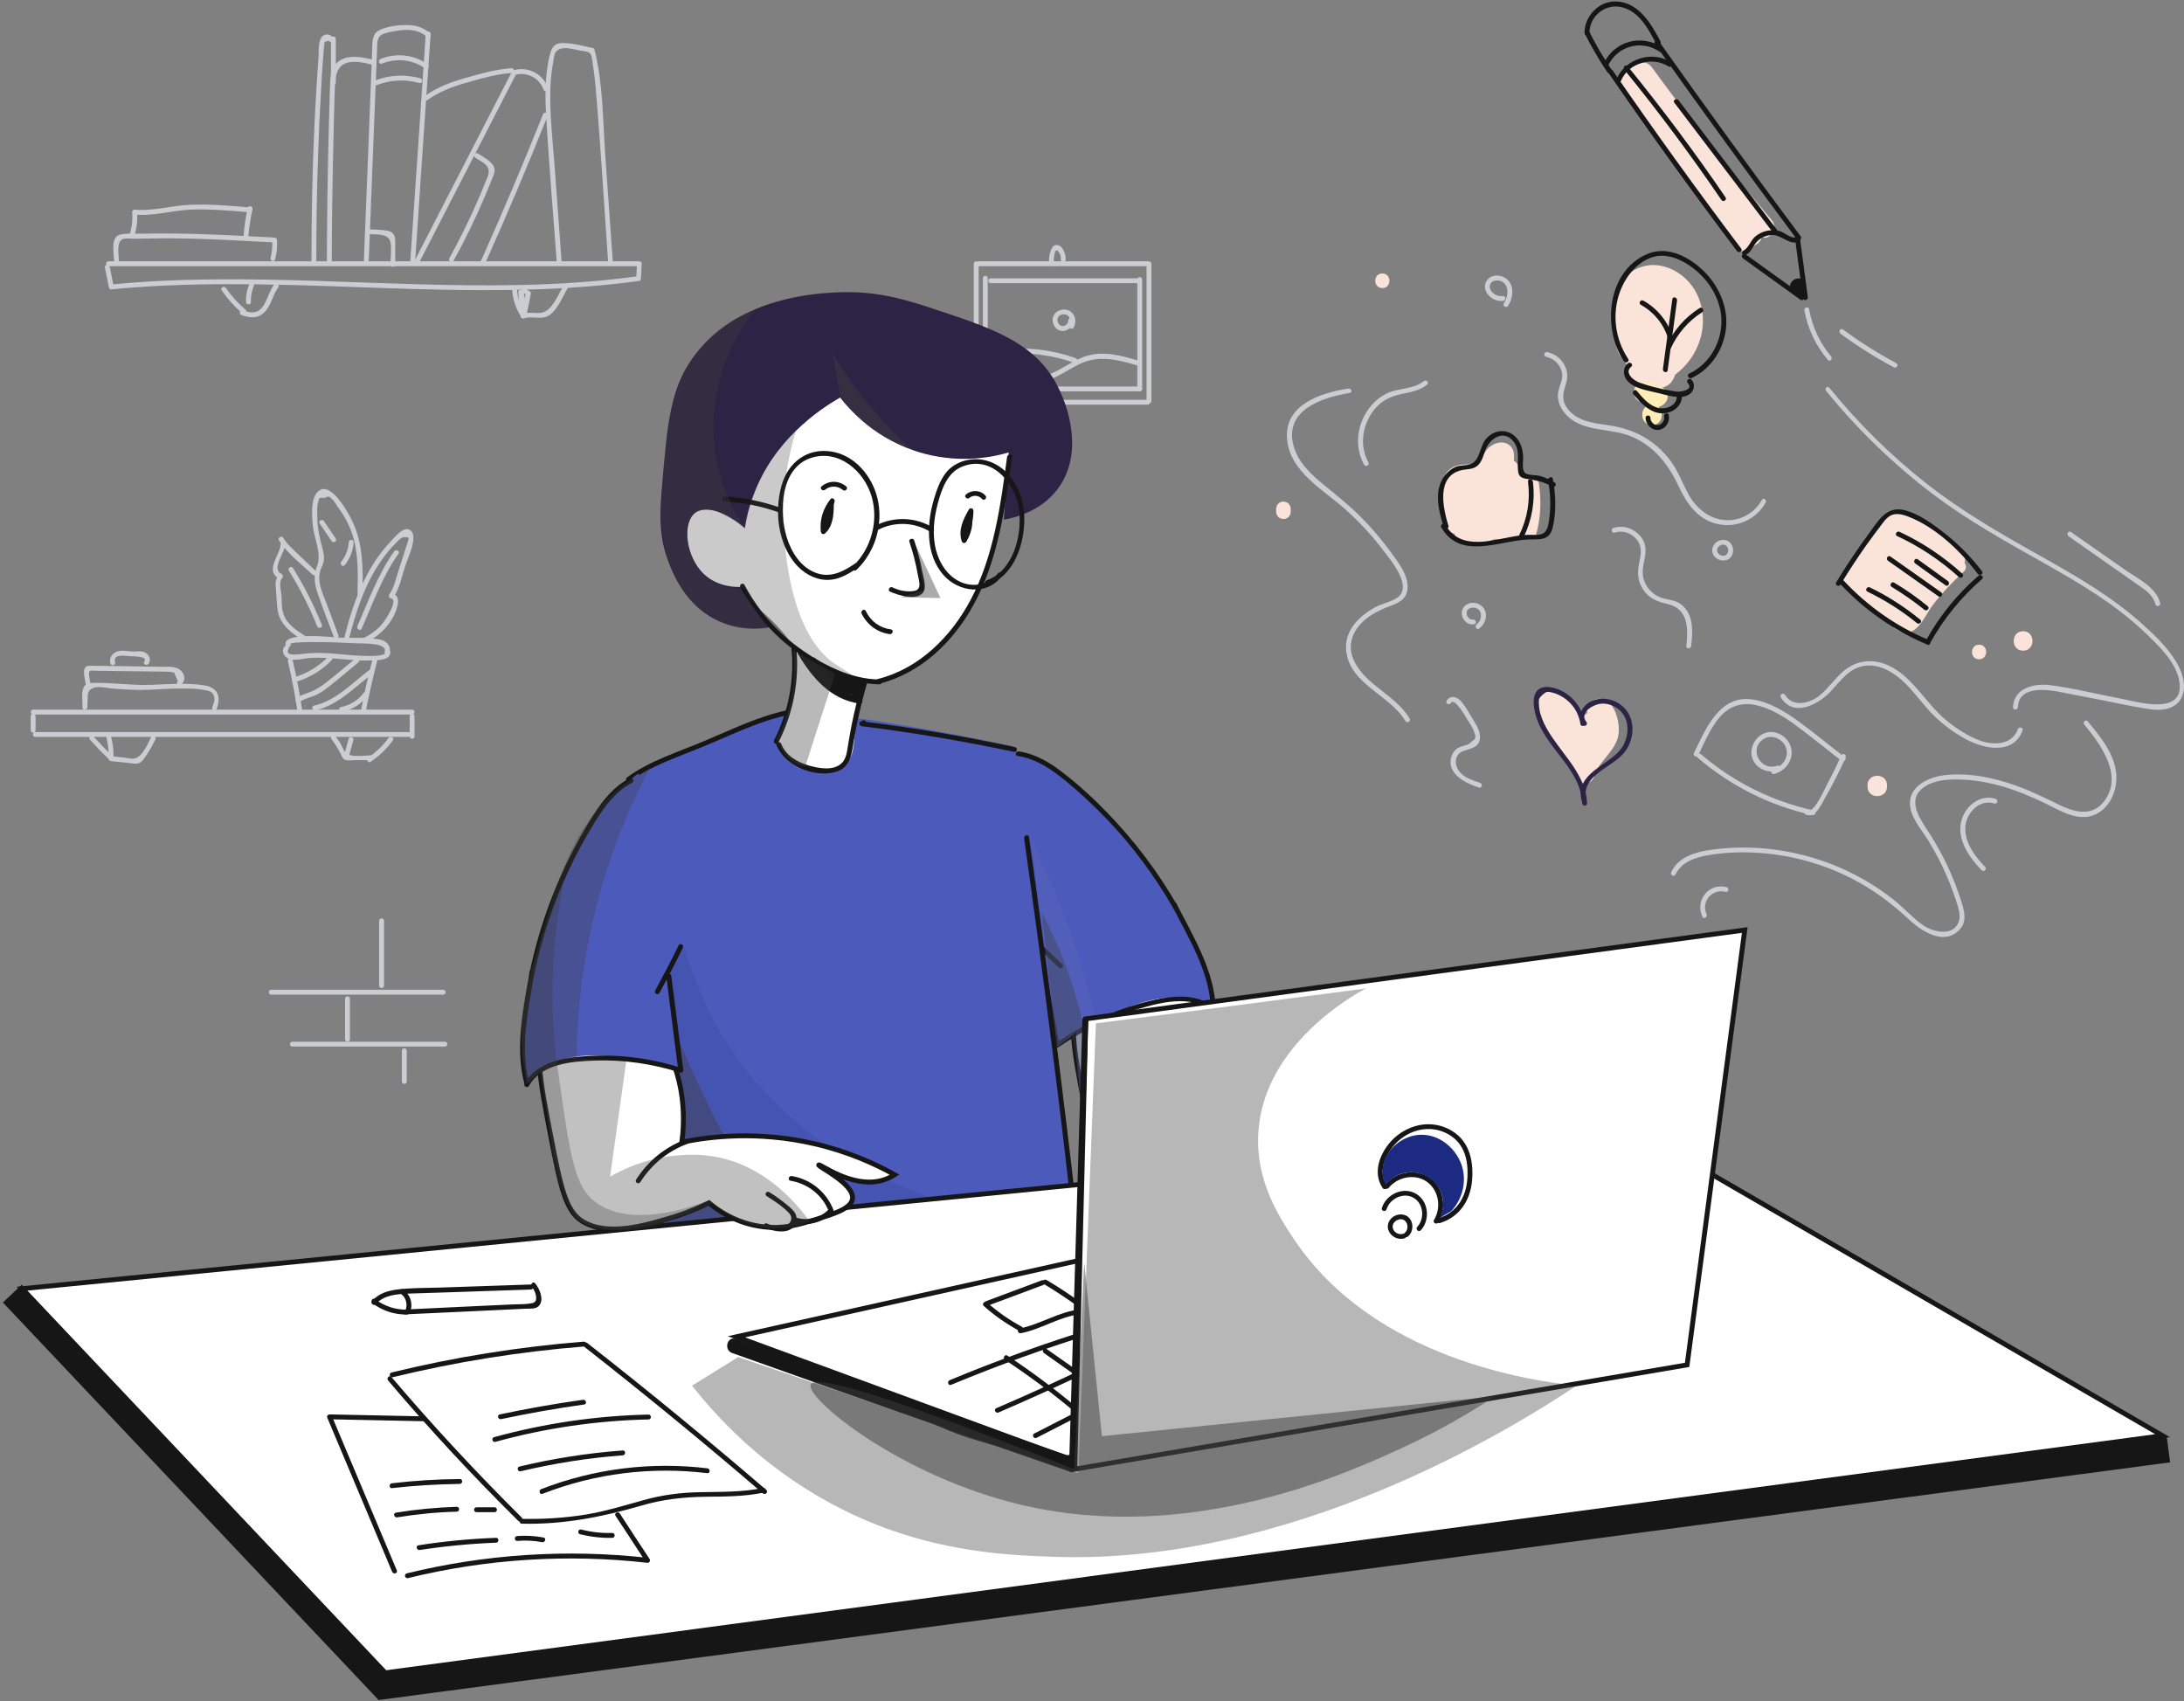 <svg xmlns="http://www.w3.org/2000/svg" width="538" height="419" viewBox="0 0 538 419"><rect x="0" y="0" width="538" height="419" fill="#808080" stroke="none"/><g fill="none" fill-rule="evenodd"><g fill="#CCCDD2" fill-rule="nonzero"><path d="M125.919 58.96c.081 1.24.121 2.48.201 3.68 0 .24.16.56.44.56 33.68 4.64 67.64.72 101.44.8 9.56 0 19.08.36 28.6 1.28.24.04.52-.2.56-.44.32-1.64.68-3.28 1-4.92.16-.76-1-1.08-1.16-.32-.32 1.64-.68 3.28-1 4.92.2-.16.4-.28.56-.44-33.48-3.28-67.08.84-100.64.12-9.72-.2-19.44-.84-29.08-2.16.16.2.28.4.44.56-.08-1.24-.12-2.48-.2-3.68 0-.72-1.2-.72-1.161.04z" transform="matrix(-1 0 0 1 538 0) translate(254 6)"></path><path d="M126.92 59.56h130.36c.76 0 .76-1.2 0-1.2H126.92c-.76 0-.76 1.2 0 1.2z" transform="matrix(-1 0 0 1 538 0) translate(254 6)"></path><path d="M134.2 58.6c1-14.36 1.84-28.76 3.08-43.08.16-1.88.36-3.72.68-5.56.12-.68.16-2.08.56-2.64.52-.72 1.64-.72 2.44-.84 1.84-.32 4.92-1.44 6.2.44.36.56.44 1.72.56 2.4.24 1.2.4 2.4.52 3.6.64 7.04-.28 14.2-.8 21.24l-1.8 24.48c-.04.76 1.16.76 1.2 0 .88-11.68 1.84-23.32 2.56-35 .32-5.36.48-10.84-.84-16.12-.36-1.48-.92-2.72-2.6-2.88-2.56-.2-5.52.68-8 1.2-.2.04-.36.24-.4.4-2.12 8.28-2.04 17.2-2.64 25.68-.64 8.88-1.24 17.8-1.88 26.68-.08.76 1.12.76 1.16 0z" transform="matrix(-1 0 0 1 538 0) translate(254 6)"></path><path d="M149.08 22.48c4.88 12.28 10.04 24.44 15.44 36.48.32.72 1.36.08 1.04-.6-5.36-11.96-10.48-24.04-15.32-36.2-.28-.72-1.44-.4-1.16.32zM150.12 16.04c1-2.84 4.08-4.4 6.96-3.6.76.2 1.08-.96.32-1.16-3.52-1-7.24 1-8.44 4.44-.24.76.92 1.04 1.16.32z" transform="matrix(-1 0 0 1 538 0) translate(254 6)"></path><path d="M157.08 12.68c7.92 15.36 15.8 30.76 23.72 46.12.36.68 1.4.08 1.04-.6-7.92-15.36-15.8-30.76-23.72-46.12-.36-.72-1.4-.12-1.04.6z" transform="matrix(-1 0 0 1 538 0) translate(254 6)"></path><path d="M177.92 2.36c1.28 18.6 2.56 37.2 3.8 55.8.04.76 1.24.76 1.2 0-1.28-18.6-2.56-37.2-3.8-55.8-.04-.76-1.24-.76-1.2 0z" transform="matrix(-1 0 0 1 538 0) translate(254 6)"></path><path d="M178.96 3c2.04-1.84 4.8-1.84 7.36-1.4 1.04.16 2.16.36 3.16.72 1.84.68 1.56 2.36 1.64 4 .24 5.72.44 11.44.68 17.16.44 11.56.92 23.16 1.36 34.72.04.76 1.24.76 1.2 0-.56-13.84-1.08-27.68-1.64-41.48-.12-3.44-.28-6.92-.4-10.36-.08-1.76.16-3.92-1.68-4.88-1.92-1-4.88-1.36-7.04-1.32-2.08.04-3.92.6-5.44 2-.6.48.24 1.36.8.84zM158.04 12c3.8.24 7.52 1.36 11.16 2.4 3.36.96 6.64 2.16 9.48 4.24.64.44 1.24-.6.6-1.04-2.96-2.12-6.32-3.36-9.8-4.36-3.76-1.08-7.56-2.16-11.48-2.44-.76-.08-.76 1.12.04 1.2z" transform="matrix(-1 0 0 1 538 0) translate(254 6)"></path><path d="M192.52 9.88c1.76-.44 3.72-.88 5.56-.52 2.72.56 3.28 2.96 3.4 5.4.2 4.92.28 9.8.4 14.72.24 9.68.36 19.36.4 29.04 0 .76 1.2.76 1.2 0-.04-11.56-.2-23.08-.52-34.6l-.24-8.36c-.08-1.84-.04-3.88-1.16-5.44-2.08-2.92-6.36-2.2-9.32-1.44-.8.24-.48 1.4.28 1.2z" transform="matrix(-1 0 0 1 538 0) translate(254 6)"></path><path d="M201.28 3.56v10.76c0 .76 1.2.76 1.2 0V3.56c0-.76-1.2-.76-1.2 0z" transform="matrix(-1 0 0 1 538 0) translate(254 6)"></path><path d="M203.04 4c.32.12.68.24 1 .36.04.28.08.56.12.88.08.64.08 1.32.16 2 .08 1.04.16 2.12.24 3.16.16 2.24.28 4.52.4 6.76.28 4.64.48 9.28.64 13.92.36 9.16.48 18.32.48 27.48 0 .76 1.2.76 1.2 0 0-11.4-.24-22.84-.76-34.24-.28-5.56-.6-11.12-1-16.68-.08-1.36.16-3.84-1.08-4.8-.84-.64-2-.4-2.44.56-.28.72.72 1.32 1.04.6zM144.08 64.84c1.24 2.08 2.44 5.2 4.44 6.68 1.96 1.48 4.36.16 6.52.92.72.24 1.04-.92.32-1.16-1.92-.68-4.16.4-5.88-.68-1.96-1.2-3.2-4.44-4.36-6.4-.4-.64-1.44-.04-1.04.64z" transform="matrix(-1 0 0 1 538 0) translate(254 6)"></path><path d="M156.64 65.36c-.16 2.08-.8 3.96-1.84 5.72-.4.68.64 1.28 1.04.6 1.2-1.96 1.84-4.08 2-6.32.08-.76-1.12-.76-1.2 0z" transform="matrix(-1 0 0 1 538 0) translate(254 6)"></path><path d="M153.24 66.36c.36 1.84.72 3.68 1.12 5.52.16.76 1.32.44 1.16-.32-.36-1.84-.72-3.68-1.12-5.52-.16-.76-1.32-.44-1.16.32z" transform="matrix(-1 0 0 1 538 0) translate(254 6)"></path><path d="M154.68 66.32c.08 0 .16.04.24.08.12.24.12.48.08.72-.04.28-.16.56-.24.84-.16.56-.2 1.08-.04 1.64.24.76 1.28.44 1.16-.32-.2-1.08-.04-2.16.4-3.16-.4-.04-.8-.12-1.16-.16-.12 1.24-.2 2.52-.32 3.76-.08.76 1.12.76 1.2 0 .12-1.24.2-2.52.32-3.76.08-.72-.96-.72-1.16-.16-.52 1.24-.6 2.52-.4 3.8.4-.12.76-.2 1.16-.32-.36-1.2 1.04-2.68-.16-3.76-.72-.64-1.88-.4-2.16.52-.32.72.84 1.04 1.08.28zM217.36 57.56c-.36-1.48-.52-2.92-.4-4.44l-.6.6c7.08-.36 14.16-.8 21.24-.96 3.56-.08 7.12-.08 10.68 0 .8 0 1.6.04 2.36.04.8.04 2.44-.24 3.16.12 1.6.76.92 3.84.92 5.24 0 .76 1.2.76 1.2 0 0-1.88.96-5.88-1.6-6.4-1.76-.36-3.84-.16-5.64-.2-2.24-.04-4.48-.08-6.72-.04-8.52.04-17.04.56-25.6 1-.32 0-.6.28-.6.6-.08 1.64.04 3.2.48 4.76.12.76 1.28.44 1.12-.32z" transform="matrix(-1 0 0 1 538 0) translate(254 6)"></path><path d="M221.8 45.52c.48 2.2.84 4.4 1 6.64.04.76 1.24.76 1.2 0-.16-2.36-.52-4.68-1.04-6.96-.16-.72-1.32-.4-1.16.32z" transform="matrix(-1 0 0 1 538 0) translate(254 6)"></path><path d="M222.6 46.28c4.84-.4 9.68-.84 14.52-.64 4.56.2 9.16 1.68 13.72 1.2l-.6-.6c-.16 2.12.08 4.12.76 6.16.24.72 1.4.4 1.16-.32-.64-1.92-.88-3.8-.72-5.84.04-.32-.28-.64-.6-.6-4.56.44-9.16-1.04-13.72-1.2-4.84-.2-9.72.24-14.52.64-.76.04-.76 1.24 0 1.2zM181.88 170.4v5c0 .76 1.2.76 1.2 0v-5c0-.76-1.2-.76-1.2 0z" transform="matrix(-1 0 0 1 538 0) translate(254 6)"></path><path d="M182.48 170h93.36c.76 0 .76-1.2 0-1.2h-93.36c-.8 0-.8 1.2 0 1.2zM183.44 175.52h91.88c.76 0 .76-1.2 0-1.2h-91.88c-.76 0-.76 1.2 0 1.2z" transform="matrix(-1 0 0 1 538 0) translate(254 6)"></path><path d="M275.24 170.4v3.48c0 .76 1.2.76 1.2 0v-3.48c0-.76-1.2-.76-1.2 0zM191.12 156.92c1.04 4.12 2 8.28 2.8 12.44.16.76 1.32.44 1.16-.32-.8-4.16-1.72-8.32-2.8-12.44-.2-.76-1.36-.44-1.16.32zM211.92 156.56c-.96 4.12-1.76 8.24-2.36 12.4-.12.76 1.04 1.08 1.16.32.6-4.16 1.4-8.32 2.36-12.4.16-.76-1-1.08-1.16-.32z" transform="matrix(-1 0 0 1 538 0) translate(254 6)"></path><path d="M187.84 154.68c.08 2.08 3.2 1.92 4.72 2 3.44.16 6.92-.36 10.36-.56 1.72-.12 3.44-.16 5.16 0 1.4.12 2.92.6 4.28.32 1.52-.32 2.48-1.76 1.6-3.16-.4-.64-1.44-.04-1.04.6 1.12 1.88-2.68 1.28-3.04 1.24-.84-.12-1.72-.2-2.56-.24-1.96-.12-3.96 0-5.92.16-1.28.08-12.32 1.4-12.36-.36 0-.8-1.2-.8-1.2 0z" transform="matrix(-1 0 0 1 538 0) translate(254 6)"></path><path d="M189.24 154.52c-.72-2.24 5.48-2 6.52-2.04l5.56-.24c1-.04 11.4-.32 11.12.44-.24.72.92 1.04 1.16.32 1.2-3.56-11.8-2-13.48-1.92-3.12.12-6.6-.16-9.64.44-1.6.32-2.96 1.52-2.4 3.28.24.76 1.4.44 1.16-.28z" transform="matrix(-1 0 0 1 538 0) translate(254 6)"></path><path d="M194.56 151.2c-1.84-.84-3.48-2.04-4.76-3.56-.52-.64-4.2-5.96-2.04-6.28.36-.04.56-.6.36-.88-1.16-1.68-1.64-3.84-2.24-5.76-.68-2.08-1.32-4.16-2-6.2-.12-.44-.32-.84-.4-1.28-.2-.84-.32-.84.68-.92 1.08-.08 1.64.76 2.36 1.48 1.36 1.36 2.56 2.84 3.64 4.4 4.04 5.84 6.28 12.72 7.96 19.56.2.76 1.36.44 1.16-.32-2.16-8.72-5.32-17.68-11.72-24.28-.88-.92-2.56-3.04-4.04-2.8-1.12.2-1.44 1.4-1.36 2.4.16 2.24 1.36 4.68 2.08 6.84.8 2.48 1.32 5.36 2.84 7.52.12-.28.24-.6.36-.88-2.64.4-1.12 4.08-.4 5.52 1.52 2.92 3.96 5.16 6.92 6.56.68.24 1.28-.8.6-1.12z" transform="matrix(-1 0 0 1 538 0) translate(254 6)"></path><path d="M195.92 140.24c-.12-5.08-.24-10.36 1.48-15.2.84-2.36 2.12-4.48 3.6-6.48.36-.52.76-1.36 1.32-1.68.4-.64 1-.72 1.76-.2.96-.24 1.44 0 1.44.72.48 1.08.32 2.92.32 4.04 0 2.68-.64 5.16-1.28 7.72-.24.88-.44 1.8-.36 2.68.08 1.04.64 1.84.92 2.8.8 2.72-.6 5.52-1.56 8-.96 2.6-1.96 5.2-2.92 7.84-.28.72.88 1.04 1.16.32 1.28-3.44 2.64-6.84 3.84-10.32.84-2.44 1.24-4.56.28-6.96-1.28-3.24.76-6.88 1.04-10.2.16-2.16.52-5.84-.88-7.76-3.04-4.2-7.88 4.76-8.84 6.76-2.72 5.6-2.68 11.88-2.52 17.96.04.76 1.24.76 1.2-.04zM185.84 130.4c3.96 5.56 6.32 12.24 9.08 18.44.32.72 1.36.08 1.04-.6-2.72-6.24-5.12-12.88-9.08-18.44-.44-.64-1.48-.04-1.04.6z" transform="matrix(-1 0 0 1 538 0) translate(254 6)"></path><path d="M196.88 127.56c.16 2.12.88 4 2.2 5.64.48.6 1.32-.24.84-.84-1.08-1.4-1.72-3.04-1.84-4.8-.04-.76-1.24-.76-1.2 0zM202.32 127.28c.96-1.44 1.96-2.88 2.92-4.32.44-.64-.6-1.24-1.04-.6-.96 1.44-1.96 2.88-2.92 4.32-.4.64.64 1.24 1.04.6zM214.24 126.48c-1 1.6-2.44 2.84-3.76 4.12-1.44 1.36-2.88 2.76-4.32 4.12-.56.52.28 1.4.84.84 2.76-2.64 6.24-5.2 8.28-8.48.4-.64-.64-1.24-1.04-.6z" transform="matrix(-1 0 0 1 538 0) translate(254 6)"></path><path d="M213.72 128.08c.08 2.12 3.6 6.04.88 7.32-.36.2-.36.68-.12.96.92 1.12.32 2.8.2 4.12-.12 1.48 0 2.96-.4 4.4-.72 2.76-3.28 4.4-5.56 5.84-.64.4-.04 1.44.6 1.04 2.76-1.76 5.6-3.76 6.24-7.2.32-1.84.32-3.76.48-5.6.16-1.32.12-2.36-.76-3.4l-.12.96c3.8-1.8-.2-5.88-.28-8.36 0-.84-1.2-.84-1.16-.08z" transform="matrix(-1 0 0 1 538 0) translate(254 6)"></path><path d="M211.8 133.96c-2.76 4.44-5.12 9.08-7.08 13.96-.28.72.88 1.04 1.16.32 1.92-4.76 4.24-9.32 6.96-13.68.4-.68-.64-1.28-1.04-.6zM193.24 165.12c1.6 2.16 3.8 3.64 6.44 4.2.76.16 1.08-1 .32-1.16-2.32-.48-4.32-1.72-5.72-3.64-.44-.6-1.48 0-1.04.6zM192.56 160.2c4.12 3.16 8.48 7.68 13.76 8.76.76.16 1.08-1 .32-1.16-5.12-1.04-9.44-5.56-13.48-8.64-.6-.48-1.2.56-.6 1.04zM195.72 157.16c2.48 2.04 4.88 4.12 7.4 6.08 1.08.84 2.2 1.64 3.52 2.16 1.24.52 2.56.76 3.68 1.56.64.44 1.24-.6.6-1.04-.88-.6-1.76-.88-2.72-1.24-1.64-.56-2.96-1.32-4.32-2.4-2.48-1.92-4.88-3.96-7.28-5.96-.64-.48-1.48.36-.88.84zM202.28 156.6c2.32 2.4 5.12 4.16 8.32 5.2.72.24 1.04-.92.32-1.16-3-1-5.6-2.64-7.8-4.92-.52-.52-1.4.32-.84.88zM231.72 168.24c-.24-.64-.6-1.48-.56-2.16.16-1.76 1.36-1.92 2.52-2.12 1.68-.32 3.44-.36 5.16-.36 2.92-.04 5.88.2 8.8.32 2.92.08 5.8-.08 8.72-.32 1.2-.12 3.32-.6 4.48-.2 1.2.44 1.52 1.04 1.56 2.16.04.88.04 1.76.08 2.68.04.76 1.24.76 1.2 0-.04-1.36.36-3.76-.32-5.04-.64-1.12-2.12-1-3.24-1-4.56 0-9 .68-13.6.48-4.24-.16-8.52-.52-12.72.12-3.44.52-4.32 2.64-3.16 5.84.16.64 1.32.32 1.08-.4z" transform="matrix(-1 0 0 1 538 0) translate(254 6)"></path><path d="M240.2 161.8c.32-.72.6-1.44.92-2.16.36-.04.72-.08 1.08-.16.48-.04.92 0 1.4-.04 1.04 0 2.04-.04 3.08-.04 2.2-.04 4.36-.04 6.56-.08 2.04-.04 4.12-.04 6.16-.08.52 0 1.04 0 1.56-.04.64 0 .84-.16 1.04.32.24.6-.2 2.28-.28 2.92-.08.76 1.12.76 1.2 0 .08-.96.68-2.96.2-3.84-.4-.72-1-.6-1.8-.6-3.84 0-7.72.12-11.56.16-1.8.04-3.6.04-5.4.08-1.36 0-3.04-.16-4.28.48-1.44.76-2.12 2.72-.72 3.88.6.52 1.44-.32.84-.8z" transform="matrix(-1 0 0 1 538 0) translate(254 6)"></path><path d="M248.44 156.92c-1.04-1.4 3.32-1.24 3.6-1.28.96-.08 4.24-.68 3.6 1.48-.24.76.92 1.04 1.16.32.28-.96-.04-1.84-.8-2.48-1.32-1.08-2.96-.56-4.52-.48-1.24.04-2.72-.36-3.72.6-.72.64-.92 1.64-.36 2.44.48.6 1.52 0 1.04-.6zM187.24 176.4c1.52 2.08 3.32 3.8 5.44 5.24.64.44 1.24-.6.6-1.04-1.92-1.32-3.64-2.92-5-4.84-.48-.6-1.52 0-1.04.64z" transform="matrix(-1 0 0 1 538 0) translate(254 6)"></path><path d="M192.52 181.24h3.96c.76 0 2 .2 2.68-.16.52-.28.68-.92.92-1.4.64-1.28 1.4-2.48 2.28-3.64.48-.6-.36-1.44-.84-.84-.44.52-.84 1.08-1.24 1.64-.48.76-.8 1.84-1.36 2.52-1.12 1.32-4.76.72-6.4.68-.76 0-.76 1.2 0 1.2z" transform="matrix(-1 0 0 1 538 0) translate(254 6)"></path><path d="M196.96 176.32c.32 1.2.64 2.44 1 3.64.2.76 1.36.44 1.16-.32-.32-1.2-.64-2.44-1-3.64-.2-.76-1.36-.44-1.16.32zM245.72 176.12c.64 1.32 1.32 2.6 2.16 3.8.44.64 1 1.64 1.76 2 .8.4 1.92.08 2.72 0 1.44-.16 2.88-.28 4.32-.44.76-.08.76-1.28 0-1.2-.96.08-1.92.2-2.88.28-.84.08-2.08.44-2.88.28-2.08-.4-3.36-3.68-4.16-5.36-.36-.68-1.4-.08-1.04.64z" transform="matrix(-1 0 0 1 538 0) translate(254 6)"></path><path d="M256.72 175.12c-.48 1.72-.72 3.48-.68 5.24.04.76 1.24.76 1.2 0-.04-1.68.16-3.32.6-4.92.24-.72-.92-1.04-1.12-.32z" transform="matrix(-1 0 0 1 538 0) translate(254 6)"></path><path d="M257.24 180.96c1.6-1.52 3.12-3.12 4.6-4.76.52-.56-.32-1.44-.84-.84-1.48 1.64-3 3.24-4.6 4.76-.56.52.28 1.36.84.84zM.36 58.96v33.8c0 .76 1.2.76 1.2 0v-33.8c0-.76-1.2-.76-1.2 0z" transform="matrix(-1 0 0 1 538 0) translate(254 6)"></path><path d="M1.32 93.68H44.2c.76 0 .76-1.2 0-1.2H1.32c-.8 0-.8 1.2 0 1.2zM1.32 59.56h41.6c.76 0 .76-1.2 0-1.2H1.32c-.8 0-.8 1.2 0 1.2z" transform="matrix(-1 0 0 1 538 0) translate(254 6)"></path><path d="M42.92 58.96v33.8c0 .76 1.2.76 1.2 0v-33.8c0-.76-1.2-.76-1.2 0zM22.68 57.96c-.04-.52.04-1 .28-1.48.12-.28.6-1 .88-.8.32.2.44 1.12.48 1.44.12.6.12 1.2.04 1.8-.08.76 1.12.76 1.2 0 .08-1.04 0-2.08-.36-3.08-.24-.64-.56-1.4-1.32-1.48-1.64-.2-2.48 2.32-2.4 3.56.04.84 1.24.84 1.2.04zM2.64 62.84V89.8c0 .76 1.2.76 1.2 0V62.84c0-.76-1.2-.76-1.2 0z" transform="matrix(-1 0 0 1 538 0) translate(254 6)"></path><path d="M3.24 90.4h37.68c.76 0 .76-1.2 0-1.2H3.24c-.76 0-.76 1.2 0 1.2z" transform="matrix(-1 0 0 1 538 0) translate(254 6)"></path><path d="M41.88 89.48V62.52c0-.76-1.2-.76-1.2 0v26.96c0 .8 1.2.8 1.2 0z" transform="matrix(-1 0 0 1 538 0) translate(254 6)"></path><path d="M3.56 63.76h36.4c.76 0 .76-1.2 0-1.2H3.56c-.76 0-.76 1.2 0 1.2zM3.76 84.04c4.68-1.4 9.44-2.64 14.08-.48 3.32 1.56 6.2 3.92 9.92 4.6.76.12 1.08-1 .32-1.16-4.24-.8-7.44-3.88-11.48-5.24-4.36-1.44-8.92-.16-13.16 1.12-.72.24-.4 1.4.32 1.16z" transform="matrix(-1 0 0 1 538 0) translate(254 6)"></path><path d="M19.36 83.36c5.72-2 11.68-2.72 17.68-2.12.76.08.76-1.12 0-1.2-6.12-.6-12.2.12-18 2.16-.72.28-.4 1.44.32 1.16zM20.6 74.08c-.44-.76-.32-1.88.44-2.4.68-.48 1.76-.28 2.24.36.48.68.2 1.76-.56 2.16-.88.44-1.88-.4-1.88-1.28 0-.76-1.2-.76-1.2 0-.04 1.6 1.6 2.96 3.2 2.52 1.48-.4 2.28-2.28 1.64-3.64-.64-1.44-2.56-1.96-3.92-1.24-1.48.8-1.84 2.76-1.04 4.16.44.64 1.44.04 1.08-.64zM215.44 64.76c1.44 1.92 1.72 4.52 3.48 6.2 1.64 1.6 3.6 1.36 5.6.64.72-.24.4-1.4-.32-1.16-1.08.36-2.32.76-3.44.32-.96-.4-1.6-1.28-2.08-2.2-.76-1.48-1.2-3.08-2.2-4.44-.48-.6-1.52 0-1.04.64z" transform="matrix(-1 0 0 1 538 0) translate(254 6)"></path><path d="M224.36 71.12c1.92-1.64 3.6-3.52 5.04-5.6.44-.64-.6-1.24-1.04-.6-1.36 2-3 3.8-4.84 5.36-.6.48.24 1.36.84.84zM221.44 64.32c.56 1.32.8 2.68.76 4.08-.04.76 1.16.76 1.2 0 .04-1.64-.28-3.2-.92-4.68-.28-.72-1.32-.12-1.04.6zM189.4 220.8v16c0 .76 1.2.76 1.2 0v-16c0-.76-1.2-.76-1.2 0zM174.8 239h42.4c.76 0 .76-1.2 0-1.2h-42.4c-.76 0-.76 1.2 0 1.2zM197.8 240v10c0 .76 1.2.76 1.2 0v-10c0-.76-1.2-.76-1.2 0z" transform="matrix(-1 0 0 1 538 0) translate(254 6)"></path><path d="M174.4 251.8H212c.76 0 .76-1.2 0-1.2h-37.6c-.76 0-.76 1.2 0 1.2zM183.8 252.8v7.6c0 .76 1.2.76 1.2 0v-7.6c0-.76-1.2-.76-1.2 0zM187.8 59.12c0-1.68-.32-3.8 0-5.44.44-2.32 3.68-1.88 5.56-2 .76-.04.76-1.24 0-1.2-1.52.08-3.12.08-4.64.32-.68.12-1.28.32-1.68.92-.48.72-.4 1.72-.4 2.56v4.84c-.04.8 1.16.8 1.16 0zM180.76 14.44c3.64-1 7.28-.76 10.76.64.72.28 1.04-.88.32-1.16-3.68-1.48-7.56-1.68-11.4-.64-.76.24-.44 1.4.32 1.16zM179.28 10.84c3.2-2.2 7.04-2.6 10.64-1.16.72.28 1.04-.88.32-1.16-3.84-1.56-8.16-1.08-11.56 1.28-.64.44-.04 1.48.6 1.04zM166.28 31.8c-1.28.88-3.72 2.04-4.08 3.72-.16.88.24 1.68.56 2.48.56 1.4 1.12 2.8 1.72 4.2 2.32 5.48 4.92 10.84 7.8 16.04.36.68 1.4.08 1.04-.6-2.2-4-4.24-8.08-6.12-12.24-1-2.2-1.96-4.44-2.84-6.68-.52-1.32-1.24-2.48-.28-3.84.56-.8 2-1.48 2.84-2.04.6-.44 0-1.48-.64-1.04z" transform="matrix(-1 0 0 1 538 0) translate(254 6)"></path></g><g fill-rule="nonzero"><path fill="#FFF" stroke="#161616" stroke-width="1.2" d="M66.08 49.44c-3.28 2.44-7.24 6.36-8.68 11.96-1.04 4.16-.04 6.6-.4 11.96-.24 3.72-1.2 8.96-4.28 15.2-7-1.44-18.76-2.84-32.64.36-8.28 1.92-14.92 4.92-19.8 7.64.76.48 1.8 1.04 3.12 1.4 7.48 2.04 15.36-4.24 15.6-3.8.24.4-8.8 4.64-8.32 8.32.32 2.48 4.76 3.8 9.36 5.2 3.88 1.16 7.56 2.28 12.48 1.72 6.76-.76 11.44-4.16 13.52-5.92 2 1 4.96 2.32 8.68 3.48 6.84 2.08 16.28 4.96 22.56 1.04 4.08-2.56 5.32-8.56 7.64-20.48 2.8-14.52 4.12-21.8.36-27.76-4.92-7.96-15.04-9.8-19.2-10.32z" transform="matrix(-1 0 0 1 538 0) translate(186 184.4)"></path><path fill="#161616" d="M51.44 89c4.84 1.8 8.84 5.08 11.6 9.44.4.64 1.44.04 1.04-.6-2.92-4.64-7.2-8.08-12.32-10-.76-.28-1.04.88-.32 1.16zM25.68 96.88c-4.76.8-8.6 4-10.32 8.48-.28.72.88 1.04 1.16.32 1.56-4.08 5.16-6.92 9.48-7.64.76-.12.44-1.28-.32-1.16zM31.28 100.88c-1.72 1.04-3.32 2.24-4.84 3.52-1 .88-2.12 1.92-1.88 3.36.6 3.8 5.16 2.96 7.64 2 .72-.28.4-1.44-.32-1.16-1.08.4-2.28.92-3.44.88-1.88-.08-3.56-1.88-1.96-3.52 1.52-1.6 3.52-2.88 5.4-4.08.64-.4.04-1.44-.6-1z" transform="matrix(-1 0 0 1 538 0) translate(186 184.4)"></path><path fill="#4C5BBB" d="M103.4.2c-2.04.68-4.64 1.72-7.56 3.16-.84.4-2.96 1.48-5.24 2.96-3.52 2.24-6.08 4.6-9 7.56-3.72 3.8-7.48 7.6-11.96 13.68-3.76 5.12-9.6 13.16-13.8 24.96-1.68 4.68-2.64 8.72-3.2 11.6 2.2-1.28 4.2-1.92 5.76-2.28 9-2.04 17.64 2.52 25.84 6.8 3.08 1.6 5.52 3.16 7.2 4.24.88-4.32 1.76-8.68 2.64-13 .76-3.64 1.48-7.32 2.24-10.96 1.16-1 2.72-2.48 4.44-4.4 3.24-3.68 9.68-11 10.56-21.16C112.4 11.64 105.44 2.68 103.4.2z" transform="matrix(-1 0 0 1 538 0) translate(186 184.4)"></path><path fill="#161616" d="M101.04.68c-4.28.64-7.96 2.92-11.28 5.56-3.84 3-7.44 6.32-10.8 9.84-6.56 6.8-12.28 14.4-17 22.6-.4.68.64 1.28 1.04.6C67.56 31.36 73 24 79.32 17.4c3.08-3.2 6.32-6.24 9.72-9.08 3.64-3 7.52-5.8 12.32-6.52.76-.08.44-1.24-.32-1.12zM99.36 44.36c-2.96 3-6 5.92-9.08 8.76-.56.52.28 1.36.84.84 3.08-2.84 6.12-5.76 9.08-8.76.52-.56-.32-1.4-.84-.84z" transform="matrix(-1 0 0 1 538 0) translate(186 184.4)"></path><path fill="#161616" d="M95.2 49.84c-1.4 7.68-2.76 15.4-4.16 23.08.28-.12.6-.24.88-.36-6.36-4.44-13.44-7.76-20.96-9.84-5.88-1.6-13.36-3.16-18.4 1.28-.56.52.28 1.36.84.84 5.12-4.56 13.4-2.16 19.2-.4 6.68 2.04 12.96 5.16 18.68 9.12.32.2.8 0 .88-.36 1.4-7.68 2.76-15.4 4.16-23.08.16-.72-1-1.04-1.12-.28z" transform="matrix(-1 0 0 1 538 0) translate(186 184.4)"></path><path fill="#161616" d="M62.24 38.12C58.08 46.24 52.88 54.6 52.52 64c-.04.76 1.16.76 1.2 0 .36-9.16 5.48-17.32 9.56-25.28.32-.68-.72-1.28-1.04-.6z" transform="matrix(-1 0 0 1 538 0) translate(186 184.4)"></path><path fill="#5865BA" d="M97.8 23c-7.16 14.24-11.04 26.24-13.32 34.64C81.16 69.96 80 79.68 71.4 87.76c-1.4 1.32-5.52 5.12-12 7.48-13.6 4.92-23.68-1.72-32.24 5.32-.96.8-3.8 2.8-3.48 5.08.32 2.16 3.28 3.28 3.72 3.48 3.52 1.36 7.16-.04 11.72-1.88 5.16-2.08 4.6-2.8 6.92-3.2 4.88-.84 7.12 2.24 13.6 4.28 2.76.84 10.92 3.4 16.8 0 4.32-2.52 5.64-7.24 7.72-15.2 1.44-5.4 2.92-13.28 2.68-23.2l4.8 3.72C93.72 56.76 95.76 39.88 97.8 23z" opacity=".4" transform="matrix(-1 0 0 1 538 0) translate(186 184.4)"></path><path fill="#3D3D3D" d="M95.4 40.32c-5.48 10.36-8.16 19.12-9.6 25.04-2.88 11.88-1.96 17.48-5.88 25.84-4.2 9.08-11 14.84-15.72 18.12 2.64.6 9 1.72 13.6-1.88 3.24-2.52 4.08-6.12 5.32-12 1.56-7.24 3.2-15.48 4.8-24.52l3.72 2.4c1.28-10.96 2.52-22 3.76-33z" opacity=".38" transform="matrix(-1 0 0 1 538 0) translate(186 184.4)"></path></g><g fill-rule="nonzero"><path fill="#4C5BBB" d="M18.56 9c-1.44 9.4-2.84 18.88-4.2 28.4C9.08 74.32 4.52 110.6.68 146.28c.08 1.2.4 3.12 1.6 5.04 1.2 1.96 2.8 2.96 3.56 3.48 7.28 5.2 10.92 7.84 14.6 9.6 17.64 8.52 37.16 7.52 37.16 7.52 4.12-.2 12.32-.72 21.12-4.24.48-.2 3.84-1.76 10.56-4.92 6.08-2.84 7.16-3.4 8.64-4.76 3.52-3.24 4.88-7.24 5.8-10.08 1.96-6.04 1.76-11.16 1.68-12.4 0 0-.4-9.96-.68-68.12-.04-11.84 1.12-29.24 7.36-50.72-6.48-3.16-12.56-6.08-19.88-9.6-5.04-2.44-9.72-4.68-16.44-5.48-1.92-.24-3.64-.32-6.2-.28C59.16 1.4 50.6 3 46.92 3.64 39.76 4.8 30.08 6.56 18.56 9z" transform="matrix(-1 0 0 1 538 0) translate(270 174.8)"></path><path fill="#161616" d="M18.24 10.4c12.4-2.64 24.92-4.76 37.48-6.32.56-.08.88-.8.32-1.12-.16-.08-.32-.2-.52-.28-.68-.4-1.28.64-.6 1.04.16.08.32.2.52.28.12-.36.2-.76.32-1.12-12.68 1.56-25.32 3.68-37.8 6.36-.8.16-.48 1.32.28 1.16zM14.52 31.36c-4.4 31.36-8.4 62.76-12 94.24-.44 3.96-.88 7.88-1.32 11.84-.36 3.44-1.36 7.32-.92 10.76.4 3.04 2.8 4.96 5 6.8 2.4 2 4.92 3.88 7.56 5.6 10.84 7 23.52 11.2 36.4 11.96 15.32.88 30.72-3.04 43.8-11.04.64-.4.04-1.44-.6-1.04-22.88 13.96-52 14.52-75.32 1.28-2.68-1.52-5.28-3.2-7.76-5.04-2.52-1.88-6.6-4.44-7.64-7.52-.48-1.48-.24-3.12-.08-4.68.2-1.96.44-3.96.64-5.92.4-3.68.8-7.36 1.24-11.04 1.72-15 3.48-29.96 5.4-44.92 2.16-17 4.4-34 6.8-50.96.08-.76-1.08-1.08-1.2-.32zM73.44 1.24c7.04 1.4 13.64 4.64 20.2 7.4 6.44 2.72 13.6 4.92 19.28 9.08.64.44 1.24-.6.6-1.04-5.56-4.08-12.56-6.24-18.84-8.88-6.8-2.84-13.64-6.24-20.92-7.72-.76-.16-1.08 1-.32 1.16z" transform="matrix(-1 0 0 1 538 0) translate(270 174.8)"></path><path fill="#161616" d="M104.8 69.08c-.64 16.84-1.28 33.68-.68 50.48.28 8.16 1.56 16.64.04 24.76-1.28 6.68-5.04 13.36-11.72 15.84-.72.28-.4 1.44.32 1.16 10.64-3.96 13.4-16.08 13.24-26.24-.08-6.88-.68-13.76-.84-20.68-.16-7.04-.08-14.04.04-21.08.16-8.08.48-16.16.76-24.24.08-.8-1.12-.8-1.16 0z" transform="matrix(-1 0 0 1 538 0) translate(270 174.8)"></path><path fill="#3E4BA0" d="M99.04 59.6c-2.12 7.28-5.44 15.24-10.56 23.16-22.92 35.24-64.88 42.28-75.6 43.76 14.4 1.52 28.96 3.16 43.68 4.92 16.24 1.92 32.28 3.96 48.08 6.04-1-17.88-1-32.6-.76-43.12.44-21.76 2-39.36-.84-39.92-.68-.16-1.88.6-4 5.16z" opacity=".38" transform="matrix(-1 0 0 1 538 0) translate(270 174.8)"></path><path fill="#3D3D3D" d="M103.96 72.68c-1.44 4.24-3.64 10.24-6.88 17.16-4.56 9.8-8.92 19.24-14.56 25.04-15.76 16.2-46.56 9.2-46.64 10.32-.04.64 11.24 2.44 68.2 7.68 0-20.08-.04-40.12-.12-60.2z" opacity=".42" transform="matrix(-1 0 0 1 538 0) translate(270 174.8)"></path></g><g><path fill="#FFF" fill-rule="nonzero" stroke="#161616" stroke-width="1.2" d="M442.12 134.4C295.32 114.8 148.48 95.2 1.68 75.64 45 50.52 88.36 25.4 131.68.28 264.12 13.32 396.6 26.4 529.04 39.44c-29 31.64-57.96 63.32-86.92 94.96z" transform="matrix(-1 0 0 1 538 0) translate(3.6 278)"></path><path stroke="#161616" stroke-width="6.4" d="M.24 79.04c147.16 19.52 294.32 39.04 441.44 58.56M438.88 138.48c30.84-32.6 61.68-65.24 92.48-97.84" transform="matrix(-1 0 0 1 538 0) translate(3.6 278)"></path><path fill="#161616" fill-rule="nonzero" d="M389.76 52.8c-15 11.72-29.68 23.8-44.12 36.2-.6.52.28 1.36.84.84 14.44-12.4 29.16-24.48 44.12-36.2.6-.44-.24-1.32-.84-.84z" transform="matrix(-1 0 0 1 538 0) translate(3.6 278)"></path><path fill="#161616" fill-rule="nonzero" d="M346.2 89.64c4.72 1 9.52 1 14.36 1.04 5.44.08 10.56.64 15.76 2.16 9.76 2.84 19.32 4.72 29.52 4.48.76 0 .76-1.2 0-1.2-5.24.12-10.48-.2-15.68-1.04-4.88-.8-9.52-2.24-14.28-3.56-4.56-1.28-9.12-1.88-13.88-1.96-5.2-.12-10.4.04-15.52-1.04-.72-.2-1.04.96-.28 1.12zM390.64 53.68c15.84 1.28 31.56 3.8 47 7.56.76.2 1.08-.96.32-1.16-15.52-3.8-31.36-6.32-47.32-7.6-.76-.08-.76 1.12 0 1.2z" transform="matrix(-1 0 0 1 538 0) translate(3.6 278)"></path><path fill="#161616" fill-rule="nonzero" d="M406.76 96.6c11.16-11.04 21.88-22.56 32.04-34.56.48-.6-.36-1.44-.84-.84-10.16 11.96-20.88 23.48-32.04 34.56-.56.56.28 1.4.84.84zM360.16 84.88c13.76-1.68 27.68.04 40.6 5.08.72.28 1.04-.88.32-1.16-13-5.04-27.08-6.8-40.92-5.12-.76.08-.76 1.28 0 1.2zM381 80.48c8.48.64 16.84 1.96 25.12 3.92.76.2 1.08-.96.32-1.16-8.36-2-16.84-3.32-25.44-3.96-.8-.04-.76 1.16 0 1.2zM374.64 71.64c12.76.28 25.4 2.12 37.72 5.52.76.2 1.08-.96.32-1.16-12.4-3.4-25.16-5.28-38.04-5.56-.76 0-.76 1.2 0 1.2zM390.48 67.96c6.88.96 13.68 2.16 20.48 3.6.76.16 1.08-1 .32-1.16-6.8-1.44-13.6-2.64-20.48-3.6-.76-.12-1.08 1.04-.32 1.16zM381.72 94.8c-2.44 3.76-4.88 7.52-7.36 11.24-.24.36.08.96.52.92 19.72-2.24 39.72-.96 59 3.76.76.2 1.08-.96.32-1.16-19.4-4.76-39.48-6.04-59.32-3.84.16.32.36.6.52.92 2.44-3.76 4.88-7.52 7.36-11.24.44-.64-.6-1.24-1.04-.6z" transform="matrix(-1 0 0 1 538 0) translate(3.6 278)"></path><path fill="#161616" fill-rule="nonzero" d="M430.08 72.08l23.12-.48c-.2-.24-.4-.52-.56-.76-5.32 12.68-10.68 25.32-16 38-.28.72.88 1.04 1.16.32 5.32-12.68 10.68-25.32 16-38 .16-.36-.24-.76-.56-.76l-23.12.48c-.8.04-.8 1.24-.04 1.2zM400.84 101.88c2.04-.4 4.08-.48 6.16-.32.76.04.76-1.16 0-1.2-2.2-.16-4.32-.04-6.48.36-.76.12-.44 1.28.32 1.16zM412.2 102c6.28.24 12.56.84 18.8 1.8.76.12 1.08-1.04.32-1.16-6.32-1-12.72-1.6-19.12-1.84-.76-.04-.76 1.16 0 1.2zM412.56 94.48h4.48c.76 0 .76-1.2 0-1.2h-4.48c-.76 0-.76 1.2 0 1.2z" transform="matrix(-1 0 0 1 538 0) translate(3.6 278)"></path><path fill="#161616" fill-rule="nonzero" d="M421.88 94.36c4.92.12 9.8.6 14.68 1.4.76.12 1.08-1.04.32-1.16-4.96-.8-9.96-1.28-15-1.44-.76 0-.76 1.2 0 1.2zM421.12 87.52c5.6.08 11.16.4 16.72 1.04.76.08.76-1.12 0-1.2-5.56-.64-11.12-1-16.72-1.04-.76-.04-.76 1.16 0 1.2zM383.56 100.8c2.68.08 5.32-.24 7.96-.88.76-.2.44-1.36-.32-1.16-2.52.64-5.04.92-7.64.84-.76 0-.76 1.2 0 1.2zM402.56 38.12c-1.04 1.28-2.24 3.88-1 5.44.76.96 2.2.76 3.28.8 1.96.08 3.92.2 5.88.28 7.96.36 15.88.76 23.84 1.12.76.04.76-1.16 0-1.2l-17.6-.84c-2.88-.12-5.72-.28-8.6-.4-1.4-.08-2.88 0-4.28-.2-1.04-.16-1.8-.2-1.76-1.48.04-1 .48-1.92 1.08-2.68.48-.6-.36-1.48-.84-.84z" transform="matrix(-1 0 0 1 538 0) translate(3.6 278)"></path><path fill="#161616" fill-rule="nonzero" d="M403.64 39.64c6.72.24 13.44.44 20.16.68 3.28.12 6.6.2 9.88.32 2.96.12 6.08.32 8.2 2.6.52.56 1.36-.28.84-.84-1.6-1.76-3.76-2.44-6.08-2.76-3.44-.44-7-.36-10.48-.48-7.52-.24-15.04-.52-22.52-.76-.76.04-.76 1.24 0 1.24z" transform="matrix(-1 0 0 1 538 0) translate(3.6 278)"></path><path fill="#161616" fill-rule="nonzero" d="M434.16 45.8c3.08.04 6-.92 8.48-2.76.6-.44 0-1.48-.6-1.04-2.32 1.72-4.96 2.64-7.88 2.6-.8 0-.8 1.2 0 1.2z" transform="matrix(-1 0 0 1 538 0) translate(3.6 278)"></path><path fill="#161616" fill-rule="nonzero" d="M435.12 39.64c-1.68 1.12-2.44 3.2-1.88 5.12.2.72 1.36.44 1.16-.32-.4-1.4.08-2.96 1.32-3.8.64-.4.04-1.44-.6-1z" transform="matrix(-1 0 0 1 538 0) translate(3.6 278)"></path></g><g fill-rule="nonzero"><path fill="#FAE3D9" d="M109.64 158.64c-1-2.08-3.84-2.24-5.36-.68-1.64 1.68-2.4 4.92-2.24 7.2.36 4.6 4.84 6.76 6.04 10.88.56 1.88 3.44 2.48 4.4.56 1.6-3.16 3.84-5.88 5.84-8.76 1.76-2.56 4.44-6.52 3.48-9.8-.4-1.4-1.64-2.6-3.16-2.76-1.84-.2-3.12.92-4.2 2.28-1.08 1.4-2.04 2.84-2.84 4.4-.72 1.36-1.28 2.96-2.68 3.72 1.16.48 2.36.96 3.52 1.44-.52-1.72-1.04-3.44-1.52-5.12-1.32.76-2.68 1.56-4 2.32 1.8 2.04 4.88 2.32 7.04.6 1-.8 1.56-1.88 2.24-2.92.32-.48.6-.92 1.08-1.24.32-.24.72-.4 1.12-.52.8-.04.76-.12-.08-.24-.4-.68-.8-1.4-1.2-2.08v.28c.6-.76 1.16-1.56 1.76-2.32-.08.04-.16.04-.24.08-2.92.92-1.68 5.56 1.28 4.64.08-.04.16-.04.24-.08 1.08-.32 1.68-1.24 1.76-2.32v-.28c.04-.84-.52-1.64-1.2-2.08-2-1.28-4.96-.04-6.6 1.28-.92.76-1.56 1.64-2.2 2.64-.4.64-.84 2-1.6 1.12-1.6-1.8-4.68.12-4 2.32.52 1.72 1.04 3.44 1.52 5.12.44 1.52 2.16 2.2 3.52 1.44 2.04-1.08 3.16-2.96 4.16-4.96.6-1.16 1.2-2.28 1.96-3.32.12-.2 1.2-1.32 1.16-1.52-1.04-.88-1.56-.84-1.64.12-.08.32-.2.6-.32.88-2 4.84-6 8.52-8.36 13.16 1.48.2 2.92.4 4.4.56-.76-2.6-2.48-4.48-4.12-6.56-.68-.88-1.44-1.84-1.68-2.92-.16-.76-.08-1.44.12-2.16.12-.48.28-.92.48-1.36.68-.96 0-1.2-2-.68 1.32 2.84 5.44.4 4.12-2.36z" transform="matrix(-1 0 0 1 538 0) translate(37.2 15.2)"></path><path fill="#FAE3D9" d="M112.24 171.76c3.52-4.24 6.6-8.76 9.16-13.6 1.44-2.72-2.72-5.16-4.16-2.44-2.36 4.52-5.12 8.76-8.4 12.64-1.96 2.36 1.4 5.76 3.4 3.4zM121.72 103.88c-.64 4.2-.48 8.32.64 12.44.6 2.24 4.08 1.28 3.48-.96-.92-3.44-1.2-7-.64-10.52.32-2.28-3.16-3.24-3.48-.96z" transform="matrix(-1 0 0 1 538 0) translate(37.2 15.2)"></path><path fill="#FAE3D9" d="M123.08 105.72c4.4 1.88 7.92-1.8 8.08-6.12 0-.4-.24-1.48-.08-1.84h-.2c.36.12.64.32.8.68.64.8.96 1.84 1.64 2.64 1.4 1.64 3.32 1.88 5.36 2 1 .04 2.2-.08 2.8.88.6.92.28 2.48.2 3.52-.08 1.44-.2 2.92-.32 4.36-.04.36-.4 1.72.12 1.2-.32.36-1.64.44-2.08.56-2.64.6-5.36.84-8.04.68-1.4-.08-3.52.08-4.32-1.16-.72-1.16-.76-2.92-.56-4.24-1.08.16-2.2.28-3.28.44.96 2.12 1.88 4.24 2.84 6.4.64 1.4 2.96 1 3.28-.44.96-4.32-.36-8.84 1-13.08-1 .28-2 .52-3 .8 1.16 1.4.88 4.4 1.16 6.12.32 2 .88 3.84 1.8 5.6.84 1.52 3.48.88 3.36-.92-.32-4.8-.64-9.64-.92-14.44-1.16.16-2.36.32-3.52.48 1.68 4.52 1.92 9.24.6 13.88l2.64-1.08c-2.24-1.72-3.92-3.96-5.08-6.52-.76-1.64-3.44-.8-3.36.92.08 1.6.12 3.2.2 4.8h3.6c-.08-2 0-3.96.4-5.92.16-.68.32-1.4.52-2.08.12-.44.28-.92.44-1.36.52-.64.44-.88-.24-.72 1.92 2.72 2.16 6.8 1.84 9.96 1.12-.32 2.24-.6 3.36-.92-.92-1.88-1.52-3.88-1.76-5.96-.12-1.08-.16-2.16-.08-3.24 0-.16.2-1.28.12-1.36-.28.04-.56.04-.84.08.16.32.32.6.48.92 1.84 3.76 2.4 8 1.96 12.16 1.12-.32 2.24-.6 3.36-.92-.72-1.56-1.28-3.2-1.6-4.88-.12-.72-.2-1.44-.12-2.16.04-.4.12-.8.24-1.2.44-.48.48-.68.12-.56-.48-.08-.92-.12-1.4-.2.64.32 1.04 3.48 1.16 4.2.24 1.72.2 3.52-.04 5.24h3.48c-.44-1.28-.76-2.6-.96-3.92-.2-1.28-.08-2.6-.48-3.84.88 2.76.72 5.68-.08 8.4 1.08-.16 2.2-.28 3.28-.44-.48-1.04-.88-2.16-1.08-3.32-.12-.56-.16-1.12-.2-1.68 0-.24-.04-.48 0-.72.12-.56-.16-.6-.8-.16l-1.08-.84c2.28 3.92-2.28 8.28-6.16 7.72.44.56.88 1.16 1.32 1.72-.04-.72-.28-1.76-.04-2.44l-.84 1.08c-.68.44 2.96-.08 1.44-.24-2.08-.2-2.4 3-.48 3.52s3.68 1.56 5.72 1.32c1.76-.2 3.08-1.24 3.8-2.8.76-1.64.92-3.56.68-5.36-.12-1-.36-1.92-.76-2.8-.16-.4-.36-.8-.56-1.2-.12-.24-.28-.48-.44-.72-.16-.36-.24-.28-.16.24 1.12.32 2.24.6 3.36.92.04-.76.12-1.48.16-2.24-1.16.16-2.36.32-3.52.48.68 2 .56 3.84-.24 5.8-.88 2.16 2.6 3.08 3.48.96 1-2.52 1.08-5.16.24-7.72-.64-1.96-3.4-1.56-3.52.48-.04.76-.12 1.48-.16 2.24-.12 1.76 2.6 2.52 3.36.92.88-1.92.64-4.4-1.4-5.48-1.76-.92-4.12-.12-4.96 1.68-1.16 2.48 1.44 4.68 1.68 7.08.12 1.12.12 3.36-1.12 3.92-1.2.52-3.48-.88-4.6-1.2-.16 1.16-.32 2.36-.48 3.52 3.64.32 3.72-4.48 1.2-6.04-1.24-.76-2.92-1.36-4.24-.56-1.64 1-1.16 3-1.12 4.6.04.72.52 1.64 1.32 1.72 6.4.92 12.24-4.2 11-10.88-.24-1.32-.76-2.8-2.24-3.08-1.24-.24-2.48.48-3 1.6-1.32 2.84.24 7.04 1.44 9.64.68 1.48 2.88.96 3.28-.44.8-2.68 1.04-5.44.56-8.2-.36-2.08-1-4.8-3.6-4.88-5.8-.12-3.4 9.4-2.4 12.4.52 1.52 3.16 1.88 3.48 0 .48-3.08.44-6.16-.36-9.2-.48-1.8-1.44-5.32-4.04-4.4-2.08.76-2.72 3.76-2.72 5.72 0 2.88 1.04 5.72 2.24 8.24.84 1.8 3.2.68 3.36-.92.36-3.36.08-6.76-.88-10-.68-2.28-1.92-6.88-4.96-6.76-2.96.08-3.12 3.88-3.12 6.04 0 3.48.88 6.84 2.4 10 .84 1.76 3.2.68 3.36-.92.32-2.84.04-5.72-.84-8.44-.64-2-1.68-4.88-4.08-5.16-2.64-.28-3.56 2.76-4.16 4.72-.88 2.88-1.16 5.92-1.04 8.96.12 2.32 3.68 2.32 3.6 0-.08-1.6-.12-3.2-.2-4.8-1.12.32-2.24.6-3.36.92 1.44 3.16 3.64 5.72 6.36 7.8.96.72 2.36-.08 2.64-1.08 1.52-5.2 1.32-10.72-.6-15.8-.68-1.76-3.68-1.68-3.52.48.32 4.8.64 9.64.92 14.44 1.12-.32 2.24-.6 3.36-.92-2.08-3.88-.68-9.04-3.52-12.48-.92-1.12-2.64-.4-3 .8-1.4 4.28-.04 8.76-1 13.08 1.08-.16 2.2-.28 3.28-.44-.96-2.12-1.88-4.24-2.84-6.4-.6-1.36-3.04-1.04-3.28.44-.44 2.8-.24 6.72 2.2 8.64 1.12.88 2.6.96 4 1.12 1.88.2 3.8.28 5.72.16 1.84-.12 3.64-.4 5.44-.8 1.2-.28 2.8-.48 3.64-1.44 1.08-1.16.88-3.04 1-4.52.12-1.76.32-3.48.36-5.24.04-2.88-1.12-5.4-4.08-6.12-1.2-.28-2.44-.12-3.68-.32-1.92-.28-2.12-1.92-3.16-3.28-1.32-1.76-4.16-2.88-5.96-1.16-1.16 1.12-.92 2.56-.88 4 .04 1.28-.6 4.52-2.64 3.64-2.44-.56-4.28 2.56-2.16 3.44zM17.08 125.64c2.8 2.56 5.44 5.32 7.72 8.36 1.52 2 3.08 6 5.8 6.56 1.6.32 2.88-.52 4.08-1.48 1.64-1.32 3.24-2.68 4.88-4.04 1.64-1.36 3.24-2.68 4.88-4.04 1.16-.96 2.48-1.84 2.56-3.48.08-1.56-.92-2.72-1.84-3.88-1.28-1.64-2.6-3.28-3.88-4.92-1.28-1.64-2.6-3.28-3.88-4.92-.96-1.2-1.84-2.8-3.44-3.16-1.44-.32-2.76.52-3.96 1.16-1.6.84-3.16 1.8-4.64 2.8-2.92 2-5.64 4.28-8.12 6.84-.76.8-.68 2.28.36 2.84 2.6 1.32 5.08 2.88 7.32 4.8 1 .84 1.96 1.76 2.88 2.72.44.48.88.96 1.32 1.48.28.32.56.68.84 1 .36.96.88.92 1.52-.2.16 1.08.28 2.2.44 3.28 4.16-2.52 7.96-5.64 11.24-9.24 1.36-1.52-.36-3.84-2.2-2.84-2.8 1.52-5.68 2.76-8.68 3.72l2.04 2.64c1.68-2.68 3.76-5 6.2-7.04-.96-.72-1.88-1.44-2.84-2.2-2.2 3.28-4.96 6.16-8.12 8.52l2.64 2.04c1.04-3.76 3.16-7.08 6.32-9.44l-2.48-2.48c-1.8 3.56-4.32 6.6-7.56 8.92h1.8c.12.12.2.28.32.4.08-.32.16-.64.24-.92.12-.4.24-.8.4-1.24.36-1.08.84-2.08 1.36-3.08 1-1.88 2.24-3.52 3.72-5.04-.96-.72-1.88-1.44-2.84-2.2-2.12 4.36-5.04 8.16-8.72 11.36 1.04.44 2.04.84 3.08 1.28.44-4.72 2.48-9.04 5.8-12.44-.96-.72-1.88-1.44-2.84-2.2-1.64 3.2-4.04 5.72-7.16 7.52.92.52 1.8 1.04 2.72 1.56-.04-1.44.16-2.84.84-4.12.28-.56.64-1.08 1.04-1.52.64-.76 1.84-.96.72-1.68-.52-.64-.8-.6-.84.2-.2.4-.36.8-.56 1.2-.32.6-.64 1.16-.96 1.72-.36.56-.72 1.12-1.12 1.64-.32.4-.6.8-.96 1.2-.56.32-.6.56-.12.68l.84 1.08c-.4-1.28.92-3.68 1.52-4.76.36-.6 2.44-4.04 3.36-3.84.44.08 1.04 2.32 1.2 2.72.32.88.6 1.8.8 2.72.2.92.44 1.88.44 2.8 0 1.08 0 1.12-.88.36-2.52-2.16-2.8-7.64.92-8.88 1.88-.64 2.44 1.76 2.88 3.12.64 1.96 1.24 3.96 1.88 5.96 1-.6 2-1.16 3-1.76-2.24-2.2-3.44-5-3.52-8.16-.76.56-1.52 1.16-2.28 1.72 4.2 1.6 4.88 6.88 5.44 10.72.32 2.28 3.8 1.32 3.48-.96-.8-5.44-2.28-11.12-7.96-13.24-1.08-.4-2.32.64-2.28 1.72.08 4.08 1.68 7.8 4.56 10.68 1.24 1.24 3.56 0 3-1.76-.72-2.28-1.36-4.56-2.16-6.8-.56-1.6-1.28-3.28-2.76-4.24-3.2-2.12-6.96.28-8.6 3.2-1.88 3.4-1.4 7.64 1.16 10.52 2.12 2.36 6.24 3.64 7.4-.32 1.04-3.52-.76-8.72-2.52-11.76-2.4-4.08-6.36-1-8.4 1.64-1.08 1.4-1.92 2.92-2.52 4.56-.56 1.52-1.48 4-.36 5.48 2.64 3.44 6.44-2.4 7.6-4.32 1-1.6 2.44-3.8 2.2-5.8-.24-1.88-2-2.76-3.68-2.04-3.68 1.6-5.56 6.52-5.4 10.24.04 1.36 1.48 2.24 2.72 1.56 3.6-2.08 6.52-5.12 8.44-8.8.92-1.76-1.36-3.68-2.84-2.2-4 4.08-6.32 9.28-6.84 14.96-.16 1.68 2 2.2 3.08 1.28 3.88-3.36 7.04-7.48 9.28-12.08.84-1.76-1.32-3.72-2.84-2.2-2.32 2.4-4.16 5.16-5.44 8.24-.84 2.04-2.6 5.92.12 7.32.56.28 1.28.36 1.8 0 3.76-2.68 6.8-6.08 8.88-10.2.72-1.44-.88-3.64-2.48-2.48-3.92 2.96-6.68 6.88-7.96 11.6-.4 1.4 1.32 3 2.64 2.04 3.72-2.72 6.84-5.96 9.44-9.8 1.2-1.8-1.36-3.4-2.84-2.2-2.68 2.2-4.92 4.8-6.76 7.76-.84 1.32.56 3.12 2.04 2.64 3.32-1.04 6.52-2.4 9.56-4.08-.72-.96-1.44-1.88-2.2-2.84-3.08 3.4-6.6 6.32-10.52 8.68-1.44.88-.96 2.72.44 3.28 1.68.68 3.48-.68 3.56-2.4.12-2.08-2.04-4.04-3.32-5.4-3.24-3.52-7.12-6.4-11.36-8.52.12.96.24 1.88.36 2.84 1.88-1.92 3.88-3.68 6-5.28 1.92-1.44 4.32-3.36 6.6-4.12.68-.24.64-.36 1.2.2.56.56 1 1.24 1.44 1.84.88 1.12 1.8 2.28 2.68 3.4.96 1.24 1.96 2.48 2.92 3.72.52.68 2.64 2.72 2.48 3.48-.16.88-2.36 2.16-3.08 2.76l-3.36 2.76-3.36 2.76c-.48.4-1.52 1.56-2.36 1.12-.32-.16-.88-1.36-1.08-1.64-2.92-4.4-6.4-8.36-10.28-11.92-1.6-1.4-4.16 1.12-2.44 2.68z" transform="matrix(-1 0 0 1 538 0) translate(37.2 15.2)"></path><path fill="#FAE3D9" d="M19 122.44c1.44 2.8 10.48 18.4 14.32 13.08 1.36-1.88-1.76-3.68-3.12-1.8-.08.08-.12.2-.2.28.52-.28 1.04-.6 1.56-.88-.68.08-2.32-2.2-2.76-2.72-.88-1-1.76-2-2.56-3.08-1.56-2.12-2.92-4.36-4.12-6.68-1.04-2.08-4.16-.24-3.12 1.8zM90.56 73.04c-4.28-3.12-5.92-9.52-3.24-14.2 1.32-2.32 3.72-4.2 6.52-3.88 2.88.32 4.28 2.4 4.48 5.12.12 1.52-.04 3.08-.08 4.6-.08 1.44.08 3.12-.32 4.52-.4 1.4-1.84 2.16-2.4 3.56-.48 1.2.04 2.24-1.36 2.64-.4.12-.96.08-1.32.2-.64-.08-.64.04 0 .32-.16-.52-.28-1-.44-1.52-.52-1.76-1.04-3.56-1.56-5.32-.88-2.96-2.72-7.32-.4-10.08-.96.12-1.92.24-2.92.36 1.4 1.04.88 5.28.96 6.72l.36 9c.12 3.16 4.48 3.04 4.8 0 .32-3.16-.12-6.28-.24-9.48-.08-1.36-.08-2.76.12-4.12.08-.68.24-1.32.44-1.96.12-.44.32-.88.52-1.28.44-.68.44-.76.04-.24-.6.08-1.24.16-1.84.24-.12-.04.44 1.44.52 1.76.16.6.24 1.24.32 1.84.16 1.68.16 3.4.08 5.08-.04.76-.12 1.52-.24 2.32l-.24 1.44c-.4.96.28 1.2 2.04.6.16-.32-.28-1.6-.32-1.96-.08-.84-.12-1.72-.08-2.56.04-1.64.24-3.2.64-4.8.12-.48.24-.92.4-1.4.6-1.04-.04-1.4-1.92-1.04-.16.28.48 1.8.56 2.08.36 1.68.44 3.4.28 5.12-.08.8-.16 3.4-1.08 3.6-3 .72-1.72 5.36 1.28 4.64 3.16-.76 4.04-3.96 4.44-6.8.44-3.36.28-7.16-1-10.32-1.24-3.04-4.88-3.08-6.48-.28-1.6 2.8-1.96 6.76-1.92 9.92.04 2.56.08 6.96 3.16 7.88 3.4 1 4.6-2.68 4.96-5.24.48-3.36.6-6.8.04-10.16-.4-2.48-2-7.24-5.4-6.32-3.28.84-3.92 6.56-4.08 9.28-.2 4.08.68 8.12.28 12.2h4.8c-.16-4.04-.32-8.08-.52-12.12-.12-3.08-.6-5.8-3.2-7.72-.76-.6-2.28-.36-2.92.36-2.64 3.12-2.84 6.96-1.92 10.8.48 2.08 1.16 4.16 1.76 6.2.56 1.92.88 4.24 1.92 5.92 1.64 2.72 6.2 2.08 8.56.68 1.24-.72 2.08-1.92 2.4-3.32.2-.88.12-1.24.68-1.96.64-.8 1.28-1.44 1.68-2.4.68-1.52.72-3.2.8-4.8.08-2 .28-4.04.24-6.08-.08-3.56-1.24-6.92-4.32-8.96-5.92-3.92-13.36-.28-16.16 5.64-3.28 7-.64 15.28 5.48 19.76 2.44 1.88 4.84-2.28 2.36-4.08z" transform="matrix(-1 0 0 1 538 0) translate(37.2 15.2)"></path><path fill="#FFECB7" d="M90.32 83.64c.8 1.28 2.24 1.76 3.68 1.32.64-.2 1.2-.56 1.68-1 .12-.12.28-.24.4-.4.12-.12.08-.12-.08.04.76-.4.16-.52-1.76-.44.96.8 2.48 1 3.4 0 .84-.88 1-2.52 0-3.4-1.16-1-2.64-1.16-4-.36-.44.24-.88.6-1.2 1-.28.36.36-.24-.08.08.08-.04.16-.08.24-.08-.84.2-.24.48 1.8.84-.68-1.08-2.16-1.6-3.28-.88-1 .68-1.52 2.16-.8 3.28z" transform="matrix(-1 0 0 1 538 0) translate(37.2 15.2)"></path><path fill="#FFECB7" d="M91.44 86.8v.36c0 .6.28 1.28.72 1.68.4.4 1.08.72 1.68.72.64-.04 1.28-.24 1.68-.72.44-.48.72-1.04.72-1.68v-.36c0-.6-.28-1.28-.72-1.68-.4-.4-1.08-.72-1.68-.72-.64.04-1.28.24-1.68.72-.44.44-.72 1-.72 1.68z" transform="matrix(-1 0 0 1 538 0) translate(37.2 15.2)"></path><path fill="#FAE3D9" d="M67.68 42.56c10.52-12.52 20.6-25.4 30.28-38.64-.92.36-1.8.72-2.72 1.12.92.28 1.6.76 2.28 1.44-.12-.96-.24-1.92-.36-2.92-9.24 13.2-18.44 26.36-27.68 39.56 1.08-.28 2.2-.56 3.28-.88-.8-.48-1.6-.96-2.4-1.48.28 1.08.56 2.2.88 3.28 4.2-5.48 8.04-11.16 11.52-17.12 1.56-2.68-2.6-5.08-4.16-2.44-3.48 5.92-7.32 11.64-11.52 17.12-.8 1.04-.12 2.68.88 3.28.8.48 1.6.96 2.4 1.48 1.16.72 2.56.2 3.28-.88 9.24-13.2 18.44-26.36 27.68-39.56.6-.88.32-2.2-.36-2.92-1.24-1.28-2.72-2.16-4.4-2.68-1.08-.36-2.08.24-2.72 1.12-9.4 12.88-19.24 25.44-29.52 37.64-2 2.44 1.4 5.88 3.36 3.48zM40.76 178.56v-.36c0-3.08-4.8-3.08-4.8 0v.36c0 3.12 4.8 3.12 4.8 0v-.36c0-3.08-4.8-3.08-4.8 0v.36c0 3.12 4.8 3.12 4.8 0zM2.44 145.08c3.08 0 3.08-4.8 0-4.8s-3.08 4.8 0 4.8zM13.28 147.2c2.32 0 2.32-3.6 0-3.6s-2.32 3.6 0 3.6zM160.28 55.76c2.32 0 2.32-3.6 0-3.6s-2.32 3.6 0 3.6zM182.84 110.16v.68c0 .48.2.96.52 1.28.32.32.84.56 1.28.52.48-.04.96-.16 1.28-.52.32-.36.52-.8.52-1.28v-.68c0-.48-.2-.96-.52-1.28-.32-.32-.84-.56-1.28-.52-.48.04-.96.16-1.28.52-.32.36-.52.8-.52 1.28z" transform="matrix(-1 0 0 1 538 0) translate(37.2 15.2)"></path></g><g fill-rule="nonzero"><path fill="#CCCDD2" d="M205.52 96.8c6.8 1.08 16.32 4.24 13.8 13.12-1.16 4.08-4.36 7-7.52 9.6-3.12 2.52-6.2 5-9.04 7.84-2.72 2.72-5.2 5.68-7.48 8.8-1.8 2.48-4.28 5.56-4 8.88.24 2.96 2.84 3.68 5.2 4.6 3.4 1.32 7 3.64 8.32 7.2 1.76 4.8-1.92 9.04-5.4 11.88-3.12 2.56-6.52 4.76-8.64 8.28-.4.68.64 1.28 1.04.6 3.8-6.4 13.48-8.96 14.56-17.04.44-3.16-1-6.12-3.28-8.24-1.12-1.08-2.44-1.96-3.8-2.72-1.64-.88-3.56-1.24-5.16-2.16-4.48-2.6 1.12-9.24 3.04-11.76 2.76-3.64 5.84-7 9.24-10.04 5.44-4.96 13.96-9.36 14.56-17.64.6-8.4-8.4-11.24-15.04-12.28-.84-.2-1.16.96-.4 1.08zM87.36 95.52c-7.12 8.76-15.16 16.72-24.04 23.68-8.72 6.84-18.2 12.28-27.84 17.68-8.88 5-17.84 10.12-25.44 17.04-3.4 3.08-7.16 6.68-9.08 10.96-1.48 3.32-1.6 7.64 2.2 9.36 2.08.92 4.52.6 6.68.24 3.52-.6 7-1.36 10.48-2.04 3.56-.68 7.12-1.4 10.68-2.08 3.4-.64 9.76-1.24 9.92 3.84.04.76 1.24.76 1.2 0-.16-4.72-5.2-5.92-9.08-5.44-5.92.76-11.76 2.24-17.64 3.36-4.12.8-15.12 4.12-14.32-3.76.52-5.08 5.32-9.48 8.8-12.8 7.36-6.96 16.2-12.12 25-17.08 9.24-5.2 18.44-10.32 26.92-16.72 9.76-7.4 18.6-15.96 26.32-25.44.56-.56-.28-1.4-.76-.8zM23.72 177.68c-3.52 4.24-7.64 9.24-7 15.12.48 4.52 3.72 8.76 8.6 8.44 3.12-.2 5.88-1.92 8.6-3.24 3.4-1.64 6.88-3.12 10.48-4.2 3.56-1.04 7.28-1.72 11-1.8 2.96-.04 6.32.16 8.8 2 3.76 2.72 1.44 6.8-.56 9.84-1.96 2.92-3.68 5.92-5.2 9.08-1.36 2.88-2.56 5.88-3.52 8.92-.72 2.28-1.56 4.96.2 6.96 3.76 4.36 9.48.64 12.64-2.32 4.84-4.52 10.08-8.28 16.12-11.08 6.76-3.12 14.12-4.96 21.52-5.36 3.76-.2 7.56-.08 11.28.52 3.32.52 7.04 1.56 8.6 4.88.32.68 1.36.08 1.04-.6-2.16-4.68-8.08-5.4-12.64-5.84-5.96-.56-12.04-.12-17.88 1.16-5.84 1.28-11.56 3.44-16.76 6.4-2.56 1.44-4.96 3.08-7.28 4.88-2.6 2.04-4.8 4.56-7.44 6.44-2.36 1.68-7.4 2.92-8.8-.76-.68-1.8.2-3.88.76-5.64.6-1.84 1.28-3.64 2.04-5.4 1.32-3.12 2.88-6.12 4.64-9 1.56-2.52 3.88-5.08 4.44-8.08.92-4.88-3.88-7.4-8-8-6.12-.84-12.6.56-18.36 2.64-3.52 1.28-6.84 2.92-10.2 4.56-3.48 1.72-7.8 3.04-10.76-.36-5.52-6.32.28-14.28 4.48-19.36.52-.56-.32-1.4-.84-.8z" transform="matrix(-1 0 0 1 538 0)"></path><path fill="#CCCDD2" d="M46.72 197.92c3.76-1.2 7.08 2.48 7.16 6.04.08 3.76-2.4 7-4.88 9.56-.56.56.32 1.4.84.84 3.04-3.12 6.2-7.56 5-12.2-.96-3.64-4.64-6.6-8.44-5.4-.72.24-.44 1.4.32 1.16zM186.44 94.72c1.84 1.52 4 1.84 6.28 2.32 2.48.52 4.64 1.48 6.36 3.4 3.24 3.64 4.24 9.12 1.84 13.44-.36.68.64 1.28 1.04.6 2.32-4.16 1.84-9.28-.72-13.2-1.2-1.84-2.88-3.44-4.92-4.4-2.88-1.36-6.48-.92-9.04-3-.6-.48-1.44.36-.84.84zM39.76 179.92c2.28 6.12 9.52 4.56 13.96 2.16 2.84-1.52 5.48-3.48 7.8-5.72 2.48-2.44 4.48-5.32 6.92-7.8 2.68-2.72 6.44-5.2 10.48-4.52 3.64.6 5.84 3.84 8.16 6.32 3.04 3.2 9.16 6.48 12.24 1.4.4-.68-.64-1.28-1.04-.6-1.96 3.2-6.12 2.08-8.52.16-2.16-1.76-3.72-4.16-5.84-5.96-4-3.44-9-3.12-13.24-.24-4.68 3.16-7.52 8.4-11.8 12.04-2.52 2.12-5.44 4.08-8.56 5.24-3.32 1.24-7.96 1.16-9.4-2.76-.28-.76-1.44-.44-1.16.28z" transform="matrix(-1 0 0 1 538 0)"></path><path fill="#161616" d="M49.76 142.64c5.12 4.44 9.4 9.72 12.72 15.64.36.68 1.4.08 1.04-.6-3.36-6.04-7.68-11.36-12.92-15.88-.56-.52-1.44.36-.84.84z" transform="matrix(-1 0 0 1 538 0)"></path><path fill="#161616" d="M50.8 141.36c4.32-5.72 10.44-11.56 17.24-14.16 1.08-.4 2.32-.76 3.48-.48 1.44.32 2.28 1.56 3.12 2.68 1.2 1.56 2.36 3.16 3.52 4.76 2.28 3.2 4.44 6.52 6.48 9.88.4.64 1.44.04 1.04-.6-2.56-4.2-5.32-8.32-8.24-12.28-2.2-3-4.2-6.52-8.48-5.52-3.72.88-7.28 3.6-10.2 5.88-3.4 2.68-6.4 5.8-9.04 9.24-.4.6.64 1.2 1.08.6z" transform="matrix(-1 0 0 1 538 0)"></path><path fill="#161616" d="M63.2 158.8c8.16-3.44 15.44-8.48 21.48-14.96.52-.56-.32-1.4-.84-.84-5.88 6.32-13 11.32-20.96 14.64-.72.32-.4 1.48.32 1.16zM55.44 142.16c4.56-4.12 9.64-7.52 15.24-10.12.68-.32.08-1.36-.6-1.04-5.68 2.64-10.84 6.12-15.48 10.32-.6.48.28 1.36.84.84zM58.76 144.16c2.48-1.8 4.96-3.56 7.44-5.36.64-.44.04-1.48-.6-1.04-2.48 1.8-4.96 3.56-7.44 5.36-.64.48-.04 1.52.6 1.04zM60.44 146.92c4.16-2.92 8.32-5.88 12.48-8.8.64-.44.04-1.48-.6-1.04-4.16 2.92-8.32 5.88-12.48 8.8-.64.44-.04 1.48.6 1.04zM63.96 150.2c2.56-2.08 5.24-3.92 8.04-5.64.68-.4.04-1.44-.6-1.04-2.92 1.72-5.68 3.68-8.28 5.8-.6.52.24 1.36.84.88zM65.8 153.48c3.76-3.08 7.84-5.64 12.2-7.76.68-.32.08-1.36-.6-1.04-4.48 2.16-8.6 4.84-12.44 7.96-.6.48.24 1.32.84.84z" transform="matrix(-1 0 0 1 538 0)"></path><path fill="#2C2345" d="M148.04 178.6c1.96-2.48-.36-5.52-2.96-6.24-3.12-.88-6.68.6-8.24 3.4-1.76 3.12-1.04 7.2 1.24 9.84 2.92 3.44 10.52 5.52 9.16 11.2-.2.76.96 1.08 1.16.32 1.56-6.48-6.24-8.48-9.48-12.36-2.28-2.76-2.68-7.4.2-9.92 1.16-1 2.8-1.6 4.32-1.52 1.8.08 5.68 2.04 3.8 4.48-.52.56.32 1.4.8.8z" transform="matrix(-1 0 0 1 538 0)"></path><path fill="#2C2345" d="M148.68 178.36c.32-2.16 1.32-4.08 2.92-5.56.76-.72 1.64-1.28 2.6-1.72.48-.2 1-.4 1.52-.52 1.12-.24 1.36-.24 2.28.56.92.84.96 1.08.92 2.24 0 .44-.08.88-.12 1.28-.12.8-.36 1.56-.64 2.32-.6 1.64-1.52 3.16-2.48 4.6-3.44 5.12-8.36 9.8-8.64 16.32-.04.76 1.16.76 1.2 0 .36-8.76 9.44-13.8 11.52-21.96.4-1.56.72-3.56.04-5.08-.84-1.76-2.68-1.84-4.36-1.44-4.08.96-7.2 4.52-7.84 8.64-.2.76.96 1.12 1.08.32z" transform="matrix(-1 0 0 1 538 0)"></path><path fill="#161616" d="M155.48 117.96c-.72 3.88-.88 7.96 0 11.84.84 3.72 3.52 2.92 6.6 3.12 7 .48 16.28 4.92 20.88-3 .4-.68-.64-1.28-1.04-.6-3.92 6.76-12.16 3.44-18.16 2.6-1.4-.2-2.72-.2-4.12-.16-2.16 0-2.8-1.04-3.12-2.96-.6-3.48-.52-7 .16-10.48.08-.8-1.08-1.12-1.2-.36z" transform="matrix(-1 0 0 1 538 0)"></path><path fill="#161616" d="M155.64 119.88c2.16-1.32 4.04-1.56 6.48-1.96 1.04-.16 1.72-.56 1.88-1.64.44-2.72-.72-5.52 1.44-7.84 2.4-2.6 5.64-.28 6.64 2.36.48 1.24.76 2.68 1.72 3.68 1.24 1.32 2.88.96 4.44 1.4 6.04 1.64 4.24 9.44 2.96 13.64-.24.72.92 1.04 1.16.32 1.36-4.36 2.72-9.8-.92-13.44-.6-.6-1.28-1.08-2.04-1.4-1.16-.48-2.44-.24-3.64-.68-2.32-.84-2.28-4.28-3.68-6.04-2.52-3.12-6.84-2.68-8.56.96-.48 1-.64 2.04-.72 3.12-.08 1.28.52 3.84-.84 4.36-.96.4-2.44.24-3.48.56-1.24.36-2.36.92-3.44 1.56-.64.44-.04 1.48.6 1.04z" transform="matrix(-1 0 0 1 538 0)"></path><path fill="#161616" d="M160.4 118.64c-.6 4.72.2 9.4 2.28 13.68.32.68 1.36.08 1.04-.6-2-4.08-2.72-8.56-2.12-13.08.12-.76-1.08-.76-1.2 0zM121.92 92.04c-5.16-2.4-8.24-7.96-7.96-13.64.32-5.8 4.24-11.08 9.24-13.84 3.12-1.72 6.44-2.24 9.6-.4 2.88 1.64 4.92 4.48 6.08 7.52 2.08 5.52 1.32 11.8-1.96 16.72-.44.64.6 1.24 1.04.6 5.44-8.12 4.2-22.24-5.76-26.44-5-2.12-10.32.72-13.92 4.24-3.52 3.44-5.8 8.36-5.52 13.32.32 5.48 3.52 10.64 8.52 13 .72.28 1.32-.76.64-1.08z" transform="matrix(-1 0 0 1 538 0)"></path><path fill="#161616" d="M121.36 93.48c-1.04 1.12-.76 2.84.52 3.68 2.08 1.36 5.68.12 7.88-.4 2.36-.56 5.92-1.08 7.52-3.16.96-1.28.96-3.04-.28-4.12-.6-.48-1.44.36-.84.84 1.84 1.56-.56 3.36-2 3.92-1.2.44-2.44.8-3.68 1.12-1.16.28-2.32.56-3.48.76-.72.12-1.52.32-2.24.36-1.04.04-4.04-.52-2.52-2.12.52-.6-.32-1.44-.88-.88z" transform="matrix(-1 0 0 1 538 0)"></path><path fill="#161616" d="M123.68 97.76c.16 2.36 2.16 3.88 4.48 4.04 3.2.2 5.6-2.48 7.48-4.68.48-.6-.36-1.44-.84-.84-1.32 1.56-2.8 3.36-4.76 4.04-2 .72-4.96-.08-5.12-2.56-.08-.76-1.28-.76-1.24 0z" transform="matrix(-1 0 0 1 538 0)"></path><path fill="#161616" d="M126.92 102.24c-.32 1.64.68 3.36 2.4 3.64 1.76.28 3.28-1.28 3.32-2.96 0-.76-1.2-.76-1.2 0 0 1-.96 2-2.04 1.76-.92-.2-1.52-1.24-1.32-2.12.16-.76-1-1.08-1.16-.32zM118.72 76.92c3.44 2.2 6.08 5.28 7.76 9 .32.72 1.36.08 1.04-.6-1.76-3.92-4.56-7.12-8.2-9.44-.68-.4-1.28.64-.6 1.04z" transform="matrix(-1 0 0 1 538 0)"></path><path fill="#161616" d="M124.88 74c.76 5.76 1.56 11.52 2.32 17.24.12.76 1.24.44 1.16-.32-.76-5.76-1.56-11.52-2.32-17.24-.12-.76-1.24-.44-1.16.32z" transform="matrix(-1 0 0 1 538 0)"></path><path fill="#161616" d="M126.96 83.8c1.04-3.76 3.44-6.8 6.84-8.72.68-.36.08-1.4-.6-1.04-3.64 2.04-6.28 5.4-7.4 9.44-.2.76.96 1.08 1.16.32z" transform="matrix(-1 0 0 1 538 0)"></path><path fill="#CCCDD2" d="M83.36 186.64c1.6 3.48 3.32 6.92 5.24 10.24.96 1.64 2.24 4.76 4.6 3.76.72-.32.08-1.32-.6-1.04-1.52.64-4.24-5.56-4.76-6.56-1.24-2.28-2.36-4.64-3.44-7-.32-.72-1.36-.12-1.04.6z" transform="matrix(-1 0 0 1 538 0)"></path><path fill="#CCCDD2" d="M84.44 187.36c3.4-2.64 6.72-5.36 10.16-7.92 3-2.28 6.24-4.48 9.92-5.52 3.96-1.16 7.4-.24 10.04 2.96 2.24 2.72 3.6 6.08 5.12 9.2.32.68 1.36.08 1.04-.6-2.92-6-6.36-14.48-14.56-13.16-4.08.64-7.76 2.88-11.08 5.28-3.92 2.88-7.68 5.96-11.52 8.96-.56.44.28 1.28.88.8z" transform="matrix(-1 0 0 1 538 0)"></path><path fill="#CCCDD2" d="M91.56 200.76c10.44-2.28 20.12-7.16 28.24-14.12.6-.52-.28-1.36-.84-.84-7.96 6.84-17.48 11.56-27.72 13.84-.76.16-.44 1.32.32 1.12zM101.28 189.48c-2.12-.52-3.88-2.6-3.36-4.88.48-2.2 3.16-3.8 5.28-2.76 4.28 2.16 1.36 8.32-3.04 6.76-.72-.24-1.04.92-.32 1.16 2.48.88 5.48-.32 6.44-2.84.96-2.48-.6-5.48-3.04-6.36-2.64-.96-5.64.84-6.4 3.48-.88 2.96 1.28 5.88 4.12 6.6.76.2 1.08-.96.32-1.16zM122.6 159.12c-.48-4.28-.52-9.16 4.56-10.32 2.56-.6 4.68-1.36 6.16-3.72 1.52-2.4 1.32-4.64.72-7.28-.44-2.08-.4-3.88 1.28-5.44 1.36-1.24 3.16-1.72 4.92-1.16.72.24 1.04-.92.32-1.16-2.56-.8-5.24.2-6.88 2.32-2.52 3.32.44 6.68-.56 10.24-.6 2.12-2.24 3.92-4.36 4.64-1.72.56-3.56.52-5 1.72-3.04 2.48-2.76 6.68-2.36 10.16.08.76 1.28.76 1.2 0zM112.84 136.72c-1.24-1-.24-3.24 1.36-2.4.64.32 1.04 1.08.68 1.76-.36.68-1.28 1.04-1.96.68-.68-.36-1.28.68-.6 1.04 1.24.6 2.76.16 3.52-.96.8-1.2.28-2.72-.88-3.44-1.16-.72-2.72-.52-3.48.68-.68 1.12-.52 2.68.52 3.52.6.44 1.44-.4.84-.88zM167.56 74.72c-.72-1.16-1.16-2.64-.72-3.96.36-1.12 1.48-1.8 2.64-1.68 1.28.12 1.96 1.32 1.28 2.44-.6 1.04-1.84 1.56-3 1.4-.76-.08-.76 1.12 0 1.2 1.72.2 3.6-.84 4.24-2.48.6-1.48-.16-3.12-1.68-3.6-1.44-.48-3.2.08-4.08 1.32-1.32 1.8-.8 4.24.28 6.04.4.56 1.44-.04 1.04-.68zM103.04 123.76c2.16 3.92 6.56 6.12 11 5.48 5.44-.8 8.36-4.96 10.52-9.6 2.52-5.36 6-9.76 11.56-12.12 5.04-2.12 11.56-1.04 15.72-5 1.6-1.52 2.68-3.64 2.32-5.88-.28-1.72-1.32-3.16-.92-4.96.48-1.96 2-3.4 3.92-3.8.76-.16.44-1.32-.32-1.16-2.32.52-4.2 2.28-4.76 4.64-.32 1.28-.08 2.44.32 3.68.64 2 .88 3.64-.44 5.48-2.32 3.24-6.4 3.68-10.04 4.2-3.24.48-6.28 1.36-9.08 3.04-2.48 1.48-4.68 3.48-6.4 5.8-1.88 2.56-2.92 5.56-4.44 8.32-1.92 3.4-5.08 6-9.12 6.24-3.68.2-7.12-1.76-8.92-5-.24-.64-1.28-.04-.92.64z" transform="matrix(-1 0 0 1 538 0)"></path><path fill="#161616" d="M94.68 58.16c-.68 5-1.36 10-2 15-.12.76 1.04 1.08 1.16.32.68-5 1.36-10 2-15 .12-.76-1.04-1.08-1.16-.32z" transform="matrix(-1 0 0 1 538 0)"></path><path fill="#161616" d="M94.48 73.84l14.16-10.2c.64-.44.04-1.48-.6-1.04L93.88 72.8c-.64.44-.04 1.48.6 1.04zM95.44 58.84c11.84-15.88 23.48-31.88 34.92-48.04.44-.64-.6-1.24-1.04-.6-11.44 16.16-23.08 32.2-34.92 48.04-.44.6.6 1.2 1.04.6zM110.12 61.84C121 47.44 131.56 32.8 141.8 17.92c.44-.64-.6-1.24-1.04-.6-10.24 14.84-20.8 29.52-31.68 43.92-.48.6.56 1.2 1.04.6z" transform="matrix(-1 0 0 1 538 0)"></path><path fill="#161616" d="M130 10.8c1.88-3.52 4.08-7.8 8.24-8.96 4.12-1.16 8.16 1.96 8.24 6.24 0 .76 1.2.76 1.2 0-.04-4.12-3.52-7.84-7.76-7.72-5.56.16-8.68 5.48-10.96 9.84-.36.68.68 1.28 1.04.6z" transform="matrix(-1 0 0 1 538 0)"></path><path fill="#161616" d="M142.04 17.8c2.04-3.04 3.88-6.16 5.52-9.44.36-.68-.68-1.28-1.04-.6-1.64 3.28-3.48 6.4-5.52 9.44-.4.6.64 1.24 1.04.6z" transform="matrix(-1 0 0 1 538 0)"></path><path fill="#161616" d="M129.12 12.76c4.6-3.12 10.56-1.44 12.84 3.6.32.72 1.36.08 1.04-.6-2.56-5.64-9.4-7.52-14.48-4.04-.64.44-.04 1.48.6 1.04z" transform="matrix(-1 0 0 1 538 0)"></path><path fill="#161616" d="M127 16.36c4-2.56 9.88-.88 11.72 3.6.28.72 1.44.4 1.16-.32-2.16-5.12-8.76-7.32-13.48-4.32-.64.44-.04 1.48.6 1.04zM94.72 59.4c2.2 1.32 4.4-1.56 6.68-1.52 1.72.04 3.32.84 4.32 2.28.72 1.04 1.08 2.04 2.24 2.64.68.36 1.28-.68.6-1.04-1.36-.72-1.76-2.48-2.92-3.48-.8-.68-1.76-1.16-2.8-1.4-1.04-.24-2.12-.24-3.12 0-1.28.32-3.16 2.2-4.36 1.48-.68-.4-1.28.64-.64 1.04z" transform="matrix(-1 0 0 1 538 0)"></path><path fill="#161616" d="M101.28 57.24c8.08-10.64 16.2-21.32 24.28-31.96.48-.6-.56-1.2-1.04-.6-8.08 10.64-16.2 21.32-24.28 31.96-.44.6.6 1.2 1.04.6zM113.96 49.24c7.52-11.04 15.48-21.72 23.92-32.08.48-.6-.36-1.44-.84-.84-8.48 10.44-16.56 21.2-24.12 32.32-.4.64.64 1.24 1.04.6zM94.24 70.04c.76-.64 1.88 0 1.68 1-.16.76 1 1.08 1.16.32.2-.96-.16-1.96-1.04-2.48s-1.92-.32-2.68.32c-.56.48.28 1.32.88.84z" transform="matrix(-1 0 0 1 538 0)"></path><path fill="#161616" d="M94.6 69.88c-.2.84-.56 1.6-1.08 2.28.32.2.68.4 1 .6.24-.88.72-1.64 1.4-2.28l-.96-.12c.2.44.04.92-.36 1.16.28.12.6.24.88.36-.16-.56-.04-1.08.32-1.52-.24.04-.48.08-.72.08.32.16.28.6-.04.76.24.04.48.08.72.08-.24-.2-.44-.44-.56-.72-.04-.12-.08-.24-.12-.4 0-.08-.08-.92-.2-.68-.36.68.68 1.28 1.04.6.56-1.04-.88-1.96-1.68-1.12-.84.92-.08 2.44.72 3.12.2.2.48.24.72.08 1.12-.56 1.12-2.24.04-2.84-.2-.12-.56-.12-.72.08-.64.76-.88 1.72-.64 2.68.08.36.56.56.88.36 1-.6 1.28-1.8.8-2.8-.16-.36-.68-.36-.96-.12-.84.76-1.4 1.72-1.68 2.8-.16.52.6 1.08 1 .6.64-.84 1.12-1.76 1.4-2.8.16-.68-1-1-1.2-.24z" transform="matrix(-1 0 0 1 538 0)"></path><path fill="#CCCDD2" d="M92.36 76.16c-.8 4.32-2.6 8.28-5.44 11.64-.48.6.36 1.44.84.84 2.96-3.56 4.92-7.64 5.76-12.2.12-.72-1.04-1.04-1.16-.28zM84 81.16c-4.16 3.08-8.56 5.84-13.12 8.28-.68.36-.08 1.4.6 1.04 4.56-2.44 8.96-5.2 13.12-8.28.64-.48.04-1.52-.6-1.04zM181.64 172.6c-1.08-1.68-2.88-.8-3.84.48-1.04 1.32-1.88 2.88-2.76 4.32-.68 1.12-1.48 2.36-1.6 3.76-.24 2.8 1.88 3.12 4 3.8 2.52.84 2.36 3.8.76 5.44-1.28 1.32-3.16 1.88-4.84 2.44-.72.24-.4 1.4.32 1.16 3.36-1.08 8.36-3.52 6.64-8-.28-.72-.76-1.32-1.4-1.72-.36-.2-.76-.36-1.16-.48-1.16-.36-1.48-.24-2.4-1.24-.76-.44-1-1.04-.64-1.84.16-.56.36-1.08.64-1.56.32-.64.72-1.24 1.12-1.84.4-.6 3.2-5.64 4.12-4.16.4.68 1.44.08 1.04-.56zM112.96 219.68c3.28-.84 6.08 2.4 4.64 5.52-.32.68.72 1.32 1.04.6 1.88-4.04-1.6-8.4-5.96-7.28-.8.2-.48 1.36.28 1.16zM174.24 153.8c-1.52-1.12-1.52-4.04.8-4.12.84-.04 1.72.44 1.68 1.36 0 .76-.68 1.68-1.52 1.56-.76-.12-1.08 1.04-.32 1.16 1.48.24 2.76-.84 3-2.28.28-1.48-.8-2.76-2.24-2.96-1.48-.24-3 .6-3.52 2.04-.52 1.6.2 3.32 1.52 4.28.6.44 1.2-.6.6-1.04zM7.04 148.84c.56-2.24 2.48-3.52 4.28-4.76 1.88-1.32 3.8-2.68 5.72-4 3.8-2.68 7.6-5.32 11.4-8 .64-.44.04-1.48-.6-1.04-4.44 3.12-8.88 6.2-13.32 9.32-3 2.08-7.68 4.28-8.64 8.16-.2.76.96 1.08 1.16.32z" transform="matrix(-1 0 0 1 538 0)"></path></g><g><path fill="#FFF" fill-rule="nonzero" stroke="#161616" stroke-width="1.2" d="M167.4 130.32L21.6 105.36c29.52-11.92 59.04-23.8 88.56-35.72 46.16 10.28 92.32 20.56 138.44 30.84-27.04 9.96-54.12 19.88-81.2 29.84z" transform="matrix(-1 0 0 1 538 0) translate(108 228.8)"></path><path fill="#161616" fill-rule="nonzero" d="M165.4 130.92c.16.48.28 1 .44 1.48.2.64 1.16.52 1.16-.16v-1.16c0-.76-1.2-.76-1.2 0 0 .48-.08.92-.28 1.36h1.16c-.16-.52-.2-1-.08-1.56-.36.04-.72.08-1.08.16.12.12.12.2.04.32.36.04.72.08 1.08.16-.08-.28-.04-.52.12-.76-.36-.12-.76-.2-1.12-.32-.08.64-.16 1.24-.24 1.88-.04.32.32.6.6.6.36 0 .56-.28.6-.6.08-.64.16-1.24.24-1.88.08-.6-.84-.76-1.12-.32-.32.52-.4 1.12-.24 1.72.12.52.84.56 1.08.16.32-.48.32-1.08-.04-1.52-.28-.36-1-.4-1.08.16-.16.72-.12 1.48.08 2.2.2.6.96.52 1.16 0 .2-.56.32-1.12.32-1.68h-1.2v1.16c.4-.04.8-.12 1.16-.16-.16-.48-.28-1-.44-1.48-.16-.84-1.32-.52-1.12.24z" transform="matrix(-1 0 0 1 538 0) translate(108 228.8)"></path><path fill="#161616" fill-rule="nonzero" d="M166.32 133.8c6.44-3.32 13.48-5.08 20.4-7.04 3.4-.96 6.76-2 10-3.36 3.12-1.28 6.12-2.88 9.2-4.32 6.84-3.2 14.24-5.28 21.4-7.64 7.44-2.48 14.84-4.96 22.28-7.4.72-.24.4-1.4-.32-1.16-7.44 2.48-14.84 4.96-22.28 7.4-7.04 2.32-14.28 4.4-21.04 7.48-3.52 1.6-6.96 3.48-10.56 4.88-3.28 1.28-6.64 2.28-10.04 3.24-6.68 1.92-13.44 3.68-19.68 6.88-.64.36-.04 1.4.64 1.04z" transform="matrix(-1 0 0 1 538 0) translate(108 228.8)"></path><path fill="#161616" fill-rule="nonzero" d="M166.88 133.56c27.64-9.56 55.2-19.24 82.76-29.08 2.16-.76 1.24-4.24-.96-3.48-27.52 9.84-55.12 19.52-82.76 29.08-2.16.76-1.24 4.24.96 3.48zM163.76 94.92c5.2.52 9.64 3.68 14.76 4.68.76.16 1.08-1 .32-1.16-5.2-1.04-9.72-4.2-15.08-4.72-.76-.04-.76 1.16 0 1.2z" transform="matrix(-1 0 0 1 538 0) translate(108 228.8)"></path><path fill="#161616" fill-rule="nonzero" d="M178.88 99.04c3.16-1.72 6.12-3.76 8.8-6.16.56-.52-.28-1.36-.84-.84-2.64 2.32-5.48 4.32-8.56 5.96-.68.4-.08 1.44.6 1.04zM165 92.64c2.52-1.8 5.12-3.52 7.8-5.12.68-.4.04-1.44-.6-1.04-2.68 1.6-5.28 3.28-7.8 5.12-.64.48-.04 1.52.6 1.04z" transform="matrix(-1 0 0 1 538 0) translate(108 228.8)"></path><path fill="#161616" fill-rule="nonzero" d="M173 87.72c4.56 1.72 9.12 3.4 13.72 5.12.72.28 1.04-.88.32-1.16-4.56-1.72-9.12-3.4-13.72-5.12-.72-.24-1.04.92-.32 1.16zM160.16 99.48c12.04 3.72 23.92 8 35.56 12.84.72.28 1.04-.88.32-1.16-11.64-4.84-23.52-9.12-35.56-12.84-.76-.24-1.08.92-.32 1.16zM161.32 108.8c7.48 3.6 15.04 7 22.68 10.32.72.32 1.32-.72.6-1.04-7.64-3.28-15.2-6.72-22.68-10.32-.68-.32-1.28.72-.6 1.04zM162.4 119.08c4.08 2.08 8.16 4.2 12.24 6.28.68.36 1.28-.68.6-1.04-4.08-2.08-8.16-4.2-12.24-6.28-.68-.36-1.28.68-.6 1.04z" transform="matrix(-1 0 0 1 538 0) translate(108 228.8)"></path><path fill="#161616" fill-rule="nonzero" d="M164.72 119.44c5.64-4.8 11.56-9.2 17.72-13.28.64-.44.04-1.48-.6-1.04-6.24 4.12-12.24 8.64-17.96 13.48-.6.52.24 1.36.84.84zM163.24 111.24c3.2-2.24 6.4-4.48 9.6-6.76.64-.44.04-1.48-.6-1.04-3.2 2.24-6.4 4.48-9.6 6.76-.6.44 0 1.48.6 1.04z" transform="matrix(-1 0 0 1 538 0) translate(108 228.8)"></path><path fill="#FFF" fill-rule="nonzero" stroke="#161616" stroke-width="1.2" d="M165.24 133.08L14.4 107.4C9.68 71.68 4.92 36 .2.28c54.12 7.28 108.2 14.56 162.32 21.88.92 36.96 1.84 73.92 2.72 110.92z" transform="matrix(-1 0 0 1 538 0) translate(108 228.8)"></path><path fill="#161616" fill-rule="nonzero" d="M75.64 71.28c-4.36-1.36-6.72-5.04-7.08-9.48-.36-4.52.52-8.88 4.72-11.24 3.72-2.08 8.16-1.48 11.48 1.04 3.32 2.52 6.28 7.68 3.6 11.64-.44.64.6 1.24 1.04.6 2.88-4.24.16-9.84-3.36-12.76-3.64-3-8.56-3.92-12.84-1.8-4.96 2.44-6.24 7.4-5.84 12.56.4 5 3.04 9.12 7.96 10.64.72.2 1.04-.96.32-1.2z" transform="matrix(-1 0 0 1 538 0) translate(108 228.8)"></path><path fill="#161616" fill-rule="nonzero" d="M76.76 71.72c-1.84-3.04-1.24-7.28 1.72-9.4s7.2-1.24 9.44 1.48c.48.6 1.32-.24.84-.84-2.64-3.16-7.6-4.04-11.04-1.6-3.44 2.48-4.16 7.44-2 10.96.4.64 1.44.04 1.04-.6z" transform="matrix(-1 0 0 1 538 0) translate(108 228.8)"></path><path fill="#161616" fill-rule="nonzero" d="M80.88 73.4c-1.88-2-1.6-5.72.92-7.16 2.48-1.44 5.84.2 6.64 2.84.24.72 1.4.44 1.16-.32-1.04-3.36-5.24-5.36-8.4-3.52-3.16 1.84-3.56 6.48-1.16 9.04.52.52 1.36-.32.84-.88z" transform="matrix(-1 0 0 1 538 0) translate(108 228.8)"></path><path fill="#161616" fill-rule="nonzero" d="M83.96 76.2c1.56.56 3.36-.36 3.96-1.84.64-1.48-.2-3.08-1.6-3.72-1.4-.64-3.08-.28-3.84 1.08-.72 1.32-.48 3.12.72 4.08.6.48 1.44-.36.84-.84-1.6-1.24-.48-4.16 1.64-3.28.92.36 1.56 1.32 1.12 2.32-.44.96-1.56 1.44-2.52 1.08-.72-.28-1.04.88-.32 1.12z" transform="matrix(-1 0 0 1 538 0) translate(108 228.8)"></path><path stroke="#161616" stroke-width="1.2" d="M162.52 22.12L166.04 132.32M162.76 22.04L166 130.76" transform="matrix(-1 0 0 1 538 0) translate(108 228.8)"></path><path fill="#3D3D3D" fill-rule="nonzero" d="M93.52 14.68c2.6 1.36 24.92 13.52 26.48 35.12.88 11.92-4.96 20.96-8.64 26.48-19.84 29.84-59.08 35.12-69.72 36.24 15.48 10.28 69.56 44.16 128.68 42.16 13.16-.44 33.56-1.36 55.68-13.52 16.6-9.12 27.36-20.84 33.52-28.64-3.8-2.36-7.56-4.68-11.36-7.04-27.92 9.56-55.88 19.12-83.8 28.64l-4.32-110.84c-22.2-2.8-44.36-5.68-66.52-8.6z" opacity=".37" transform="matrix(-1 0 0 1 538 0) translate(108 228.8)"></path><path fill="#3D3D3D" fill-rule="nonzero" d="M61.72 115.12c5.2 3.44 13.24 8.36 23.64 13.08 12.96 5.92 51.32 23.44 92.88 13.72 30.2-7.08 53.56-26.48 52.04-29.68-.96-2-12.68.08-64.88 20.84-.84-16.92-1.68-33.88-2.48-50.8-1.44 14.24-2.92 28.48-4.36 42.68-32.28-3.24-64.56-6.56-96.84-9.84z" opacity=".5" transform="matrix(-1 0 0 1 538 0) translate(108 228.8)"></path></g><path fill="#1C2A82" fill-rule="nonzero" d="M180.48 298.32c-2.92-3.2-3.88-7.68-2.44-11.6 1.48-3.96 5.4-7.36 10.08-7.2 4.12.16 7.44 3.04 8.64 5.76.88 2.08.68 4 .68 4-.12 1.08-.48 1.92-.76 2.44-2.04-2.36-5.16-3.44-8.08-2.76-3.6.84-5.16 3.92-5.32 4.2-1.64 3.36-.2 6.48 0 6.84-.96-.6-1.88-1.16-2.8-1.68z" transform="matrix(-1 0 0 1 538 0)"></path><g fill-rule="nonzero"><path fill="#FFF" stroke="#161616" stroke-width="1.2" d="M65.28 58.88c-2.16 1.6-4.48 3.76-6.6 6.6-7.88 10.6-6.8 23.04-6.24 27.08-7-1.44-18.76-2.84-32.64.36-8.28 1.92-14.92 4.92-19.8 7.64.76.48 1.8 1.04 3.12 1.4 7.48 2.04 15.36-4.24 15.6-3.8.24.4-8.8 4.64-8.32 8.32.32 2.48 4.76 3.8 9.36 5.2 3.88 1.16 7.56 2.28 12.48 1.72 6.76-.76 11.44-4.16 13.52-5.92 2 1 4.96 2.32 8.68 3.48 6.84 2.08 16.28 4.96 22.56 1.04 4.08-2.56 5.32-8.56 7.64-20.48 2.96-15.28 4.44-22.92.36-27.76-5.4-6.44-16.24-5.36-19.72-4.88z" transform="matrix(-1 0 0 1 538 0) translate(317.6 188.8)"></path><path fill="#161616" d="M51.08 92.96c4.84 1.8 8.84 5.08 11.6 9.44.4.64 1.44.04 1.04-.6-2.92-4.64-7.2-8.08-12.32-10-.72-.24-1.04.92-.32 1.16zM25.36 100.88c-4.76.8-8.6 4-10.32 8.48-.28.72.88 1.04 1.16.32 1.56-4.08 5.16-6.92 9.48-7.64.76-.12.44-1.28-.32-1.16z" transform="matrix(-1 0 0 1 538 0) translate(317.6 188.8)"></path><path fill="#161616" d="M15.6 110.12c2.48 2.36 5.92 3.16 9.16 2.12.72-.24.4-1.4-.32-1.16-2.84.92-5.84.28-8-1.8-.56-.56-1.4.28-.84.84z" transform="matrix(-1 0 0 1 538 0) translate(317.6 188.8)"></path><path fill="#161616" d="M30.92 104.84c-1.72 1.04-3.32 2.24-4.84 3.52-1 .88-2.12 1.92-1.88 3.36.6 3.8 5.16 2.96 7.64 2 .72-.28.4-1.44-.32-1.16-1.08.4-2.28.92-3.44.88-1.88-.08-3.56-1.88-1.96-3.52 1.52-1.6 3.52-2.88 5.4-4.08.68-.36.08-1.4-.6-1z" transform="matrix(-1 0 0 1 538 0) translate(317.6 188.8)"></path><path fill="#4C5BBB" d="M63.28 1.8c1.64 1.28 3.76 3.04 6 5.32.64.64 2.28 2.32 3.92 4.4 2.56 3.2 4.2 6.24 6 9.96 2.32 4.76 4.64 9.52 6.96 16.64 1.96 6 4.96 15.44 5.32 28 .16 4.96-.16 9.12-.48 12.04-1.64-1.88-3.28-3.12-4.64-3.92-7.64-4.68-16.92-3-25.68-1.4-3.28.6-6 1.32-7.88 1.84.48-4.4.92-8.8 1.4-13.2.4-3.68.76-7.4 1.16-11.12-.76-1.32-1.8-3.2-2.76-5.56-1.88-4.52-5.64-13.4-3.48-23.36C51.68 10 60.68 3.52 63.28 1.8z" transform="matrix(-1 0 0 1 538 0) translate(317.6 188.8)"></path><path fill="#161616" d="M64.68 4c4 2.08 6.68 5.68 9 9.4 2.4 3.84 4.56 7.8 6.48 11.88 3.92 8.32 6.8 17.12 8.68 26.12.16.76 1.32.44 1.16-.32-1.92-9.36-4.96-18.44-9.12-27.08-2.04-4.24-4.28-8.36-6.84-12.32-2.28-3.52-4.96-6.8-8.72-8.76-.72-.32-1.32.72-.64 1.08zM52.2 44.68c1.84 3.76 3.76 7.44 5.76 11.12.36.68 1.4.08 1.04-.6-2-3.68-3.92-7.36-5.76-11.12-.36-.72-1.4-.12-1.04.6z" transform="matrix(-1 0 0 1 538 0) translate(317.6 188.8)"></path><path fill="#161616" d="M55.04 51.56c-1 7.76-2 15.52-2.96 23.28-.04.4.44.68.76.56 6.8-2.16 13.88-3.2 21-2.96 5.64.2 13.12.72 16.28 6.24.4.68 1.4.08 1.04-.6-3-5.28-9.56-6.36-15.08-6.72-7.96-.56-15.96.48-23.52 2.88.24.2.52.4.76.56 1-7.76 2-15.52 2.96-23.28.08-.72-1.12-.72-1.24.04z" transform="matrix(-1 0 0 1 538 0) translate(317.6 188.8)"></path><path fill="#161616" d="M88.76 50.8c1.4 8.8 3.68 18.12 1.32 26.96-.2.76.96 1.08 1.16.32 2.4-9.04.12-18.56-1.32-27.6-.12-.76-1.28-.44-1.16.32z" transform="matrix(-1 0 0 1 538 0) translate(317.6 188.8)"></path><path fill="#3D3D3D" d="M60.24.32c3.64 6.8 7.28 14.92 10.36 24.24 6.04 18.4 7.64 34.92 7.76 47.28l-12.24.72c1.32 9.48 2.68 19 4 28.48-2.56-1.48-6.48-3.36-11.52-4.48-1.64-.36-7.68-1.56-14.12-.48-13.52 2.28-21.68 13.36-23.52 16 1.84.76 4.2 1.48 7.04 1.64 8.72.52 15.08-4.52 16.96-6.12 5.96 3 11.16 4.44 14.84 5.16 6.44 1.32 13.96 2.84 18.12-1.16.32-.32 1.04-1.08 2.6-4.96 2.44-6.16 3.72-11.92 5.4-22.36.36-2.32.88-5.44 1.4-9.16l3.04 3.04c.48-1.8 1.08-4.48 1.4-7.76.84-8.52-.8-15.24-2.36-20.72-6.28-22.16-10.04-35.52-22.6-45.2-2.6-1.92-5-3.32-6.56-4.16z" opacity=".32" transform="matrix(-1 0 0 1 538 0) translate(317.6 188.8)"></path><path fill="#3D3D3D" d="M81.4 27.72c2.68 13.04 3.04 24.12 2.84 32.12-.2 7.44-.96 12.88-1.76 18.36-2.36 16.52-3.56 24.76-8.12 28.6-8.64 7.28-24.04 1.76-27.72.36 3.48 2.32 16 10.2 28.24 5.84 1.28-.48 2.68-1.08 4.04-1.96 1.44-2.44 3.36-6.2 4.6-11.12.72-2.92.92-5.04 1.2-7.52.44-4 1.2-9.84 2.48-17.16 1.16 1 2.36 2 3.52 3 .4-2.04.92-5.16 1.04-9 .36-9.28-1.68-16.32-4.04-24.36-1.28-4.4-3.28-10.32-6.32-17.16z" opacity=".29" transform="matrix(-1 0 0 1 538 0) translate(317.6 188.8)"></path></g><g fill-rule="nonzero"><path fill="#FFF" d="M15.44 39.92c.4 4.28 1.12 10.28 2.72 17.36 1.04 4.6 1.68 7.52 3.04 11.16 2.04 5.48 5.92 15.96 16.04 22.8 2.44 1.68 6.48 3.92 12.16 5.24.92.08 1.84.2 2.76.28.32 1.68.72 4.16 1.12 7.16.96 7.72.48 10.08 2.48 12.16 2.44 2.52 6.32 2.28 7.16 2.2 6.68-.44 10.04-7.08 10.2-7.44-1.08-1.96-2.16-4.36-3.04-7.16-1.92-6.2-1.96-11.72-1.64-15.48 3.08-4.44 6.48-7.84 9.92-10.48 1.32-1 2.44-2.36 4.4-3.04 2.8-.96 4.24 0 6.32-.64 3.44-1.08 4.92-5.52 5.56-7.36 2.44-7.28-.56-14.48-2.48-18.76-1.72-3.92-6.2-13.64-17.12-21.24-11.24-7.84-33.72-16.56-48.6-5.24-2.56 1.96-8.4 7.2-11 18.48z" transform="matrix(-1 0 0 1 538 0) translate(273.6 71.6)"></path><path fill="#2C2345" d="M17.12 56.4c-2.56-.44-9.04-1.96-13.24-7.52-6.4-8.44-2.96-20.24.6-26.48 5.6-9.8 15.8-13.2 28.6-17.48C40.68 2.4 47.92 0 57.76.4c5.44.24 23.88 1.04 34.92 14.76 6.56 8.12 7.28 16.84 8.72 34.04.68 7.88.16 12.16-1.2 16.24-1 2.96-4.24 12.44-13.56 16.24-4.88 2-9.4 1.6-11.88 1.2 2.24-3.32 4.48-6.6 6.76-9.92 1.28.08 5.84.16 9.32-3 4.76-4.36 5.6-13.04 2.12-15.36-2.56-1.72-7.64-.04-12.04 3.92-.4-2.52-1.04-5.28-2.12-8.12-5.04-13.56-16-21-21.36-24.08C55.32 29.04 48.6 37 36.68 40.16c-9.44 2.48-17.28.72-20.76-.32l1.2 16.56z" transform="matrix(-1 0 0 1 538 0) translate(273.6 71.6)"></path><path fill="#161616" d="M15.12 40.96c1.64 12.36 3.36 25.2 9.4 36.32C29.48 86.4 37.48 94.2 47.76 96.8c.76.2 1.08-.96.32-1.16-10.16-2.6-18-10.44-22.8-19.52-5.72-10.8-7.36-23.2-8.96-35.16-.12-.76-1.32-.76-1.2 0z" transform="matrix(-1 0 0 1 538 0) translate(273.6 71.6)"></path><path fill="#161616" d="M47.76 96.96c7.24 0 14.84-3.88 20.52-8.04 5.72-4.2 10.4-9.6 13.76-15.84.36-.68-.68-1.28-1.04-.6-3.24 6.08-7.76 11.36-13.32 15.4-5.56 4.08-12.92 7.88-19.92 7.88-.8 0-.8 1.2 0 1.2z" transform="matrix(-1 0 0 1 538 0) translate(273.6 71.6)"></path><path fill="#161616" d="M68.24 87.96c-.8 8.08.76 16.16 4.44 23.4.36.68 1.4.08 1.04-.6-3.6-7.08-5.04-14.92-4.28-22.8.08-.76-1.12-.76-1.2 0z" transform="matrix(-1 0 0 1 538 0) translate(273.6 71.6)"></path><path fill="#161616" d="M50.84 96.76c1.32 4.56 2.4 9.2 3.2 13.88.52 3.12.72 6.64 4.2 7.8 5.2 1.76 12.88-1.36 14.88-6.52.28-.72-.88-1.04-1.16-.32-1.12 2.92-3.92 4.52-6.8 5.36-2.4.68-6.04 1.4-8.08-.56-1.2-1.16-1.36-3-1.6-4.56-.28-1.64-.56-3.28-.88-4.92-.72-3.52-1.56-7.04-2.56-10.48-.24-.72-1.4-.4-1.2.32z" transform="matrix(-1 0 0 1 538 0) translate(273.6 71.6)"></path><path fill="#161616" d="M52.56 101.72c7.12-.92 11.8-6.36 15.24-12.2.4-.68-.64-1.28-1.04-.6-3.16 5.44-7.56 10.76-14.2 11.6-.76.12-.76 1.32 0 1.2z" transform="matrix(-1 0 0 1 538 0) translate(273.6 71.6)"></path><path fill="#161616" d="M52.28 97.64c5.56-.64 10.56-3.24 14.28-7.44.52-.56-.32-1.44-.84-.84-3.48 3.96-8.2 6.48-13.44 7.08-.72.08-.76 1.28 0 1.2z" transform="matrix(-1 0 0 1 538 0) translate(273.6 71.6)"></path><path fill="#161616" d="M52.48 96.76c4.48-.64 8.52-2.48 11.96-5.4.6-.52-.28-1.36-.84-.84-3.28 2.8-7.16 4.52-11.44 5.12-.76.08-.44 1.24.32 1.12z" transform="matrix(-1 0 0 1 538 0) translate(273.6 71.6)"></path><path fill="#161616" d="M52.24 97.76c.2.96.16 2.88 1.36 3.2 1.16.32 2.92-1.04 3.84-1.6 3.16-1.92 5.8-4.52 7.88-7.56.44-.64-.6-1.24-1.04-.6-1.48 2.2-3.28 4.16-5.4 5.76-1 .76-2.04 1.4-3.12 2-.44.24-1.44.92-1.88.64-.28-.16-.4-1.88-.44-2.16-.2-.76-1.36-.44-1.2.32z" transform="matrix(-1 0 0 1 538 0) translate(273.6 71.6)"></path><path fill="#161616" d="M52.8 98.88c3.44-1.4 6.68-3.16 9.72-5.28.64-.44.04-1.48-.6-1.04-2.96 2.08-6.08 3.8-9.44 5.16-.72.28-.4 1.44.32 1.16z" transform="matrix(-1 0 0 1 538 0) translate(273.6 71.6)"></path><path fill="#161616" d="M53.4 100.08c3.84-1.36 7.2-3.48 10-6.44.52-.56-.32-1.4-.84-.84-2.68 2.76-5.84 4.84-9.48 6.12-.72.28-.4 1.44.32 1.16z" transform="matrix(-1 0 0 1 538 0) translate(273.6 71.6)"></path><path fill="#161616" d="M54.04 99.44c2.84-1.24 5.44-2.92 7.68-5.08.56-.52-.28-1.36-.84-.84-2.2 2.08-4.68 3.68-7.44 4.88-.72.32-.12 1.36.6 1.04zM21.36 71.36c-6.52-2.32-8.68-10.84-8.04-17 .68-6.76 6.76-14.12 14.2-10.96 3.56 1.52 4.88 5.44 5.84 8.92 1 3.68 1.44 7.76.48 11.52-.84 3.32-2.88 6.48-6.08 7.92-3.2 1.44-7 .64-9.16-2.12-.48-.6-1.32.24-.84.84 3.64 4.68 10.48 3.76 14.16-.36 4.68-5.24 4.2-13.2 2.2-19.48-.92-2.92-2.12-5.96-4.8-7.64-2.32-1.48-5.28-1.84-7.88-1.16-6.08 1.64-9.24 8.08-9.36 13.96-.12 6.44 2.4 14.4 9.04 16.72.64.24.96-.92.24-1.16z" transform="matrix(-1 0 0 1 538 0) translate(273.6 71.6)"></path><path fill="#161616" d="M35.2 59.4c3.92-2.36 8.68-2.6 12.76-.56.68.36 1.28-.68.6-1.04-4.48-2.24-9.68-2.04-14 .56-.6.4 0 1.44.64 1.04z" transform="matrix(-1 0 0 1 538 0) translate(273.6 71.6)"></path><path fill="#161616" d="M54.32 67.92c-4.52-4.36-6.4-11.12-4.64-17.2 1.84-6.32 8.16-11.76 14.96-9.52 7.52 2.48 7.92 13.24 5.96 19.56-1.16 3.72-3.48 7.44-7.32 8.8-3.84 1.36-7.16-.68-10.24-2.84-.64-.44-1.24.6-.6 1.04 2.52 1.8 5.24 3.6 8.44 3.48 3.04-.12 5.8-1.8 7.68-4.08 4.24-5.12 5.08-12.92 3.32-19.16-1.6-5.68-6.32-9.36-12.36-8.36-5.76.92-10 6.12-11.28 11.56-1.48 6.28.52 13.08 5.16 17.56.64.56 1.48-.32.92-.84zM25 54.76c-.4 2.52.04 4.96 1.4 7.12.28.44.92.36 1.08-.16.96-2.76-.4-5.48-1.76-7.84-.28-.52-1.12-.28-1.12.32.04 2.12.48 4.2 1.28 6.16.28.72 1.44.4 1.16-.32-.76-1.88-1.2-3.8-1.24-5.84-.36.12-.76.2-1.12.32 1.24 2.12 2.52 4.44 1.64 6.92.36-.04.72-.08 1.08-.16-1.2-1.88-1.64-4-1.28-6.2.16-.76-1-1.08-1.12-.32z" transform="matrix(-1 0 0 1 538 0) translate(273.6 71.6)"></path><path fill="#161616" d="M60.4 53.64c0-.52-.04-.64-.28-1.08-.28-.52-1.12-.28-1.12.32.04 2.48.24 5.16 2.16 6.92.4.36.96.08 1.04-.44.32-2.96-.56-5.72-2.4-8.04-.4-.48-1.12.04-1 .6.48 1.96 1.08 3.88 1.8 5.72.28.72 1.44.4 1.16-.32-.76-1.88-1.36-3.76-1.8-5.72-.32.2-.68.4-1 .6 1.64 2.08 2.32 4.56 2.04 7.2.36-.16.68-.28 1.04-.44-1.72-1.56-1.8-3.92-1.84-6.08-.36.12-.76.2-1.12.32l.12.48c0 .72 1.2.72 1.2-.04zM39.2 61.52c-.8 2.4-1.48 4.84-1.92 7.32-.24 1.32-1.08 3.8-.48 5.12 1.2 2.68 6.52 1.04 8.36.16.68-.32.08-1.36-.6-1.04-1.48.72-3.08 1.08-4.72.96-.96-.08-1.72-.24-1.92-1.32-.12-.6.28-2.16.4-2.84.48-2.76 1.2-5.44 2.08-8.08.2-.68-.96-1-1.2-.28zM45.24 84.6c3-.4 5.6-2.32 6.92-5.08.32-.68-.72-1.32-1.04-.6-1.2 2.52-3.44 4.16-6.2 4.52-.76.12-.4 1.28.32 1.16zM22.48 51.32c.76-.92 2.16-1.08 3.12-.28.6.52 1.44-.36.84-.84-1.4-1.2-3.56-1.12-4.8.28-.52.56.32 1.4.84.84zM56.8 49.08c1.24-1.08 3.12-1.08 4.36-.04.6.48 1.44-.36.84-.84-1.76-1.52-4.32-1.48-6.08.04-.56.52.32 1.36.88.84zM72.56 54.6c4.32-1.52 8.76-2.44 13.36-2.68.76-.04.76-1.24 0-1.2-4.68.24-9.24 1.16-13.68 2.72-.72.28-.44 1.44.32 1.16z" transform="matrix(-1 0 0 1 538 0) translate(273.6 71.6)"></path><path fill="#3D3D3D" d="M78.52 4.76c2.4 3.08 11.64 15.72 9.92 33.08-.96 9.68-4.96 16.8-7.48 20.56 1.44-1.12 2.68-1.88 3.6-2.4 2.44-1.36 4-2.2 6-2.08.6.04 2.04.16 3.08 1 3.04 2.56 2 11.64-3.4 15.88-2.96 2.32-6.44 2.56-8.2 2.52-2.28 3.24-4.6 6.48-6.88 9.76 1.52.24 3.84.44 6.52.04 1.16-.16 5.8-1 10.2-4.52 4.32-3.48 6.08-7.72 7.24-10.6 3.2-8 2.56-15.04 1.44-27.72-.48-5.64-.76-8.52-1.88-12.32-1.2-4.12-3.08-10.2-8.44-15.64-3.84-4-8.16-6.24-11.72-7.56z" opacity=".4" transform="matrix(-1 0 0 1 538 0) translate(273.6 71.6)"></path><path fill="#3D3D3D" d="M39.88 38.96c4-3.56 8.48-8.12 12.8-13.8 2.68-3.52 4.92-6.92 6.76-10.08-.68 3.6-1.36 7.2-2 10.8-1.56 2.24-4.16 5.44-8.2 8.36-3.56 2.52-6.92 3.92-9.36 4.72z" opacity=".48" transform="matrix(-1 0 0 1 538 0) translate(273.6 71.6)"></path><path fill="#3D3D3D" d="M68.32 34.4c3.04 10.12 3.28 18.6 3 24.2-.2 4.16-1.32 25.96-12.8 33.48-1.12.72-3.96 2.4-3.84 2.64.16.28 5.48-2.08 8.4-3.68 4.6-2.48 11.68-7.48 18.24-18.04 1.08.12 6.36.48 10.16-3.16 4.6-4.36 5.4-12.92 1.76-15.44-2.6-1.8-7.56-.28-11.92 3.32-.44-1.84-1-3.76-1.76-5.8-3-7.92-7.52-13.68-11.24-17.52z" opacity=".27" transform="matrix(-1 0 0 1 538 0) translate(273.6 71.6)"></path><path fill="#3D3D3D" d="M58.68 94.4c1.04 3.2 2.08 6.4 3.12 9.64 1.44 4.4 2.84 8.84 4.24 13.24.8-.16 2.76-.72 4.48-2.48 1.72-1.76 2.28-3.68 2.48-4.48-1.56-3.08-3.4-7.76-4.04-13.68-.32-3.08-.24-5.8 0-8.08-3.4 1.96-6.84 3.92-10.28 5.84z" opacity=".36" transform="matrix(-1 0 0 1 538 0) translate(273.6 71.6)"></path><path fill="#3D3D3D" d="M38.72 62.92c-2 4.28-4 8.52-6 12.8 3.28-.08 6.52-.12 9.8-.2-1.92-.6-3.88-1.2-5.8-1.8.64-3.6 1.32-7.2 2-10.8z" opacity=".43" transform="matrix(-1 0 0 1 538 0) translate(273.6 71.6)"></path></g></g></svg>